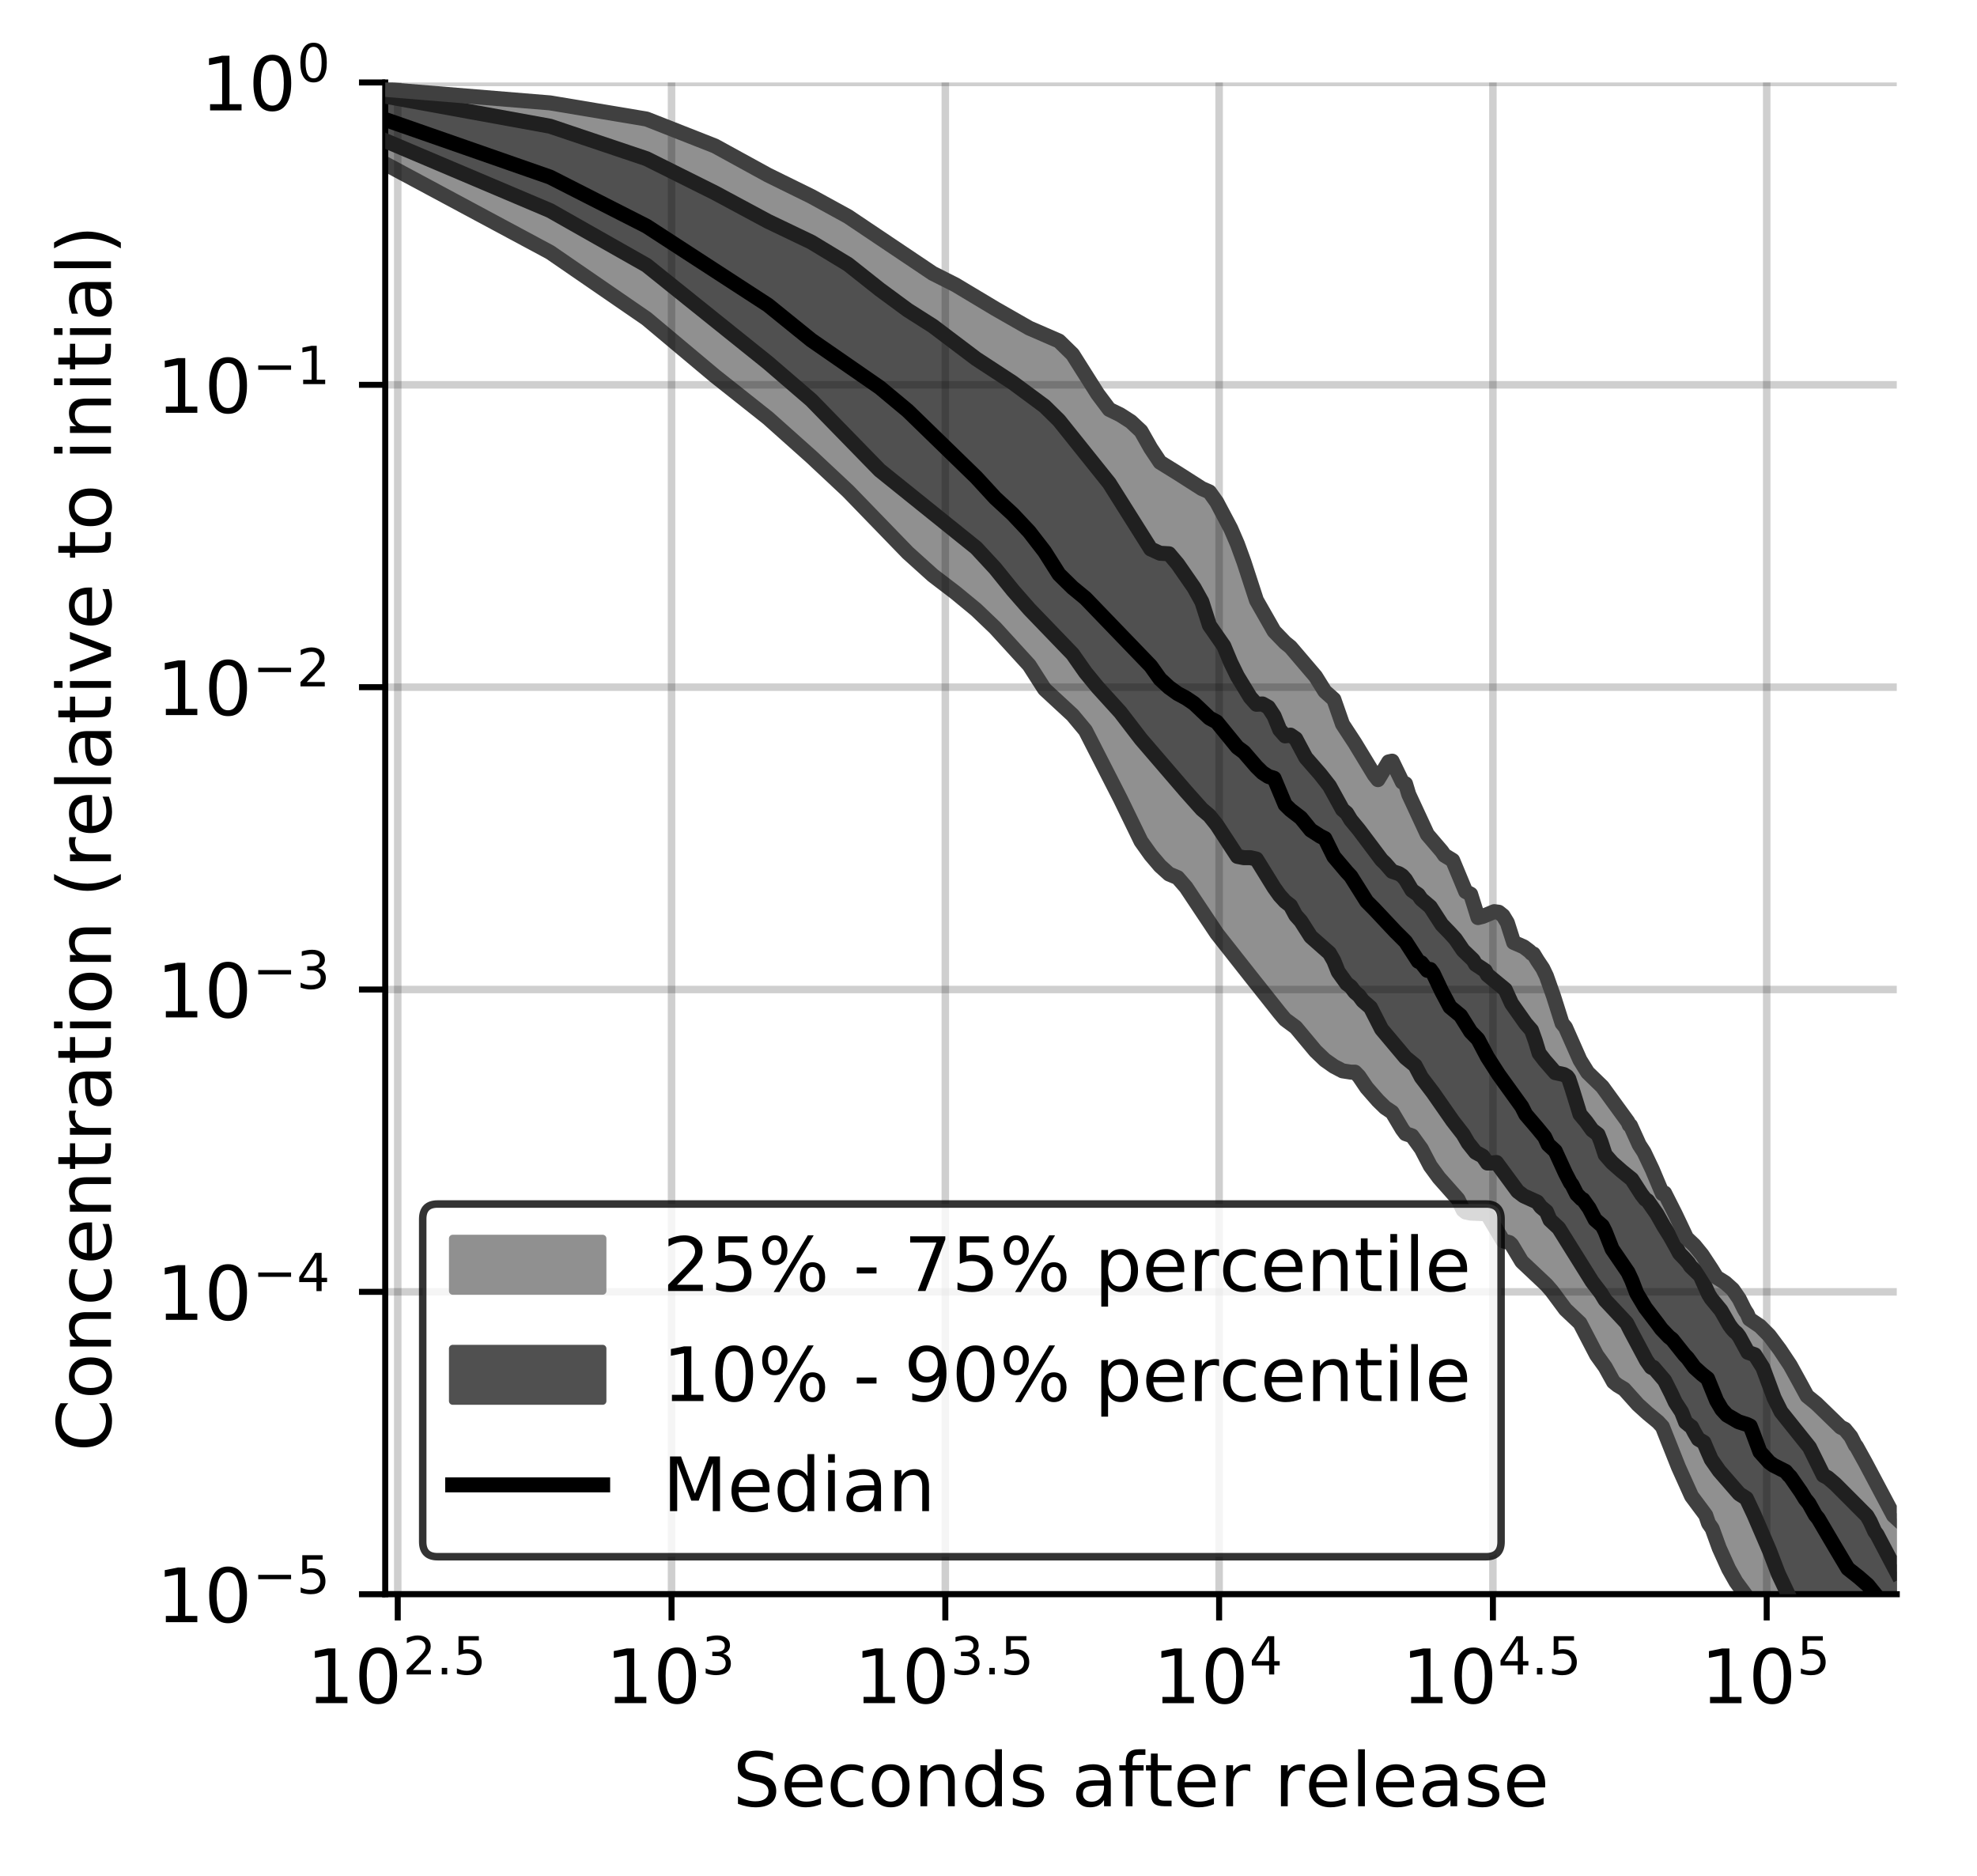 <?xml version="1.0" encoding="utf-8" standalone="no"?>
<!DOCTYPE svg PUBLIC "-//W3C//DTD SVG 1.1//EN"
  "http://www.w3.org/Graphics/SVG/1.1/DTD/svg11.dtd">
<!-- Created with matplotlib (https://matplotlib.org/) -->
<svg height="250.155pt" version="1.1" viewBox="0 0 263.678 250.155" width="263.678pt" xmlns="http://www.w3.org/2000/svg" xmlns:xlink="http://www.w3.org/1999/xlink">
 <defs>
  <style type="text/css">
*{stroke-linecap:butt;stroke-linejoin:round;}
  </style>
 </defs>
 <g id="figure_1">
  <g id="patch_1">
   <path d="M 0 250.155 
L 263.678 250.155 
L 263.678 0 
L 0 0 
z
" style="fill:#ffffff;"/>
  </g>
  <g id="axes_1">
   <g id="patch_2">
    <path d="M 51.378 212.599 
L 252.978 212.599 
L 252.978 10.999 
L 51.378 10.999 
z
" style="fill:#ffffff;"/>
   </g>
   <g id="PolyCollection_1">
    <defs>
     <path d="M 51.378 -238.236 
L 51.378 -228.307 
L 73.363 -216.511 
L 86.223 -207.664 
L 95.348 -200.016 
L 102.426 -194.403 
L 108.208 -189.246 
L 113.098 -184.669 
L 117.333 -180.343 
L 121.069 -176.44 
L 124.41 -173.429 
L 127.433 -171.118 
L 130.193 -168.843 
L 132.732 -166.416 
L 135.082 -163.757 
L 137.271 -161.443 
L 139.318 -158.249 
L 141.241 -156.427 
L 143.054 -154.797 
L 144.768 -152.738 
L 146.395 -149.6 
L 147.943 -146.488 
L 149.418 -143.644 
L 150.828 -140.773 
L 152.178 -137.965 
L 153.473 -136.148 
L 154.717 -134.684 
L 155.914 -133.602 
L 157.067 -133.12 
L 158.18 -131.837 
L 159.256 -130.196 
L 160.296 -128.513 
L 161.303 -126.897 
L 162.279 -125.685 
L 163.226 -124.514 
L 164.145 -123.358 
L 165.038 -122.219 
L 165.908 -121.094 
L 166.753 -120.003 
L 167.577 -118.935 
L 168.38 -117.884 
L 169.163 -116.902 
L 169.928 -115.97 
L 170.674 -115.065 
L 171.403 -114.198 
L 172.116 -113.644 
L 172.813 -113.159 
L 173.495 -112.325 
L 174.163 -111.485 
L 174.817 -110.699 
L 175.458 -109.989 
L 176.086 -109.348 
L 176.702 -108.797 
L 177.306 -108.346 
L 177.899 -107.956 
L 178.481 -107.626 
L 179.052 -107.35 
L 179.614 -107.227 
L 180.165 -107.178 
L 180.708 -107.179 
L 181.241 -106.635 
L 181.765 -105.821 
L 182.281 -105.1 
L 182.788 -104.477 
L 183.288 -103.912 
L 183.779 -103.39 
L 184.264 -102.896 
L 184.741 -102.45 
L 185.21 -102.152 
L 185.674 -101.822 
L 186.13 -100.998 
L 186.58 -100.21 
L 187.023 -99.558 
L 187.461 -98.974 
L 187.892 -98.836 
L 188.318 -98.679 
L 188.738 -98.116 
L 189.153 -97.593 
L 189.562 -96.962 
L 189.966 -96.155 
L 190.365 -95.393 
L 190.759 -94.674 
L 191.148 -94.095 
L 191.533 -93.573 
L 191.913 -93.1 
L 192.288 -92.668 
L 192.659 -92.247 
L 193.026 -91.826 
L 193.388 -91.405 
L 193.747 -90.988 
L 194.101 -90.594 
L 194.451 -90.236 
L 194.798 -89.538 
L 195.141 -88.795 
L 195.48 -88.521 
L 195.816 -88.394 
L 196.148 -88.378 
L 196.477 -88.373 
L 196.802 -88.348 
L 197.124 -88.326 
L 197.443 -88.312 
L 197.758 -88.3 
L 198.071 -88.299 
L 198.38 -88.185 
L 198.687 -87.682 
L 198.99 -87.164 
L 199.291 -86.65 
L 199.589 -86.135 
L 199.884 -85.617 
L 200.176 -85.099 
L 200.466 -84.685 
L 200.753 -84.597 
L 201.037 -84.517 
L 201.319 -84.442 
L 201.599 -84.184 
L 201.876 -83.694 
L 202.15 -83.216 
L 202.422 -82.751 
L 202.692 -82.304 
L 202.96 -81.916 
L 203.226 -81.676 
L 203.489 -81.425 
L 203.75 -81.175 
L 204.009 -80.929 
L 204.266 -80.687 
L 204.52 -80.449 
L 204.773 -80.214 
L 205.024 -79.978 
L 205.273 -79.745 
L 205.519 -79.515 
L 205.764 -79.283 
L 206.007 -79.052 
L 206.249 -78.817 
L 206.488 -78.578 
L 206.725 -78.339 
L 206.961 -77.998 
L 207.195 -77.661 
L 207.428 -77.326 
L 207.658 -76.993 
L 207.887 -76.662 
L 208.115 -76.334 
L 208.341 -76.009 
L 208.565 -75.75 
L 208.787 -75.54 
L 209.008 -75.329 
L 209.228 -75.118 
L 209.446 -74.911 
L 209.662 -74.706 
L 209.877 -74.504 
L 210.091 -74.305 
L 210.303 -74.107 
L 210.514 -73.912 
L 210.723 -73.711 
L 210.931 -73.293 
L 211.138 -72.862 
L 211.343 -72.423 
L 211.547 -71.986 
L 211.75 -71.564 
L 211.951 -71.177 
L 212.151 -70.808 
L 212.35 -70.457 
L 212.548 -70.113 
L 212.744 -69.771 
L 212.939 -69.457 
L 213.133 -69.201 
L 213.326 -68.949 
L 213.518 -68.7 
L 213.708 -68.454 
L 213.898 -68.214 
L 214.086 -67.864 
L 214.273 -67.508 
L 214.459 -67.162 
L 214.644 -66.824 
L 214.828 -66.496 
L 215.011 -66.178 
L 215.192 -65.872 
L 215.373 -65.684 
L 215.553 -65.55 
L 215.731 -65.433 
L 215.909 -65.341 
L 216.086 -65.283 
L 216.262 -65.256 
L 216.436 -65.118 
L 216.61 -64.905 
L 216.783 -64.696 
L 216.955 -64.491 
L 217.126 -64.289 
L 217.296 -64.093 
L 217.465 -63.901 
L 217.633 -63.714 
L 217.801 -63.533 
L 217.967 -63.356 
L 218.133 -63.182 
L 218.298 -63.01 
L 218.462 -62.839 
L 218.625 -62.672 
L 218.787 -62.509 
L 218.948 -62.353 
L 219.109 -62.204 
L 219.269 -62.063 
L 219.428 -61.928 
L 219.586 -61.8 
L 219.743 -61.678 
L 219.9 -61.56 
L 220.056 -61.444 
L 220.211 -61.331 
L 220.365 -61.219 
L 220.519 -61.108 
L 220.672 -60.998 
L 220.824 -60.888 
L 220.975 -60.718 
L 221.126 -60.535 
L 221.276 -60.361 
L 221.425 -60.211 
L 221.574 -60.065 
L 221.721 -59.893 
L 221.869 -59.502 
L 222.015 -59.115 
L 222.161 -58.735 
L 222.306 -58.36 
L 222.451 -57.991 
L 222.594 -57.627 
L 222.738 -57.267 
L 222.88 -56.909 
L 223.022 -56.555 
L 223.163 -56.204 
L 223.304 -55.856 
L 223.444 -55.513 
L 223.584 -55.173 
L 223.722 -54.837 
L 223.861 -54.507 
L 223.998 -54.181 
L 224.135 -53.859 
L 224.272 -53.541 
L 224.407 -53.226 
L 224.543 -52.912 
L 224.677 -52.599 
L 224.811 -52.287 
L 224.945 -51.976 
L 225.078 -51.675 
L 225.21 -51.386 
L 225.342 -51.101 
L 225.474 -50.827 
L 225.604 -50.636 
L 225.735 -50.447 
L 225.864 -50.261 
L 225.994 -50.077 
L 226.122 -49.895 
L 226.25 -49.714 
L 226.378 -49.534 
L 226.505 -49.355 
L 226.632 -49.192 
L 226.758 -49.031 
L 226.884 -48.874 
L 227.009 -48.719 
L 227.133 -48.568 
L 227.257 -48.421 
L 227.381 -48.276 
L 227.504 -48.079 
L 227.627 -47.623 
L 227.749 -47.175 
L 227.871 -47.005 
L 227.992 -46.834 
L 228.113 -46.663 
L 228.233 -46.491 
L 228.353 -46.314 
L 228.473 -45.948 
L 228.592 -45.594 
L 228.71 -45.26 
L 228.829 -44.933 
L 228.946 -44.614 
L 229.063 -44.304 
L 229.18 -44.004 
L 229.297 -43.715 
L 229.413 -43.436 
L 229.528 -43.165 
L 229.643 -42.9 
L 229.758 -42.641 
L 229.872 -42.385 
L 229.986 -42.133 
L 230.1 -41.883 
L 230.213 -41.639 
L 230.325 -41.4 
L 230.438 -41.167 
L 230.55 -40.941 
L 230.661 -40.721 
L 230.772 -40.509 
L 230.883 -40.304 
L 230.993 -40.106 
L 231.103 -39.916 
L 231.213 -39.73 
L 231.322 -39.547 
L 231.431 -39.367 
L 231.539 -39.197 
L 231.647 -39.056 
L 231.755 -38.916 
L 231.862 -38.776 
L 231.969 -38.637 
L 232.076 -38.499 
L 232.182 -38.362 
L 232.288 -38.228 
L 232.394 -38.096 
L 232.499 -37.968 
L 232.604 -37.843 
L 232.708 -37.719 
L 232.812 -37.595 
L 232.916 -37.472 
L 233.02 -37.349 
L 233.123 -37.224 
L 233.226 -37.098 
L 233.328 -36.971 
L 233.43 -36.843 
L 233.532 -36.585 
L 233.633 -36.457 
L 233.735 -36.331 
L 233.835 -36.207 
L 233.936 -36.086 
L 234.036 -35.966 
L 234.136 -35.816 
L 234.236 -35.662 
L 234.335 -35.506 
L 234.434 -35.346 
L 234.533 -35.183 
L 234.631 -35.018 
L 234.729 -34.851 
L 234.827 -34.682 
L 234.924 -34.515 
L 235.021 -34.349 
L 235.118 -34.183 
L 235.215 -34.017 
L 235.311 -33.849 
L 235.407 -33.681 
L 235.503 -33.511 
L 235.598 -33.341 
L 235.693 -33.171 
L 235.788 -33 
L 235.882 -32.828 
L 235.977 -32.655 
L 236.071 -32.485 
L 236.164 -32.317 
L 236.258 -32.15 
L 236.351 -31.985 
L 236.444 -31.822 
L 236.536 -31.686 
L 236.629 -31.553 
L 236.721 -31.411 
L 236.813 -31.222 
L 236.904 -31.031 
L 236.995 -30.837 
L 237.087 -30.64 
L 237.177 -30.448 
L 237.268 -30.258 
L 237.358 -30.071 
L 237.448 -29.887 
L 237.538 -29.706 
L 237.627 -29.526 
L 237.716 -29.349 
L 237.805 -29.174 
L 237.894 -28.999 
L 237.983 -28.826 
L 238.071 -28.655 
L 238.159 -28.484 
L 238.246 -28.311 
L 238.334 -28.137 
L 238.421 -27.963 
L 238.508 -27.79 
L 238.595 -27.617 
L 238.682 -27.445 
L 238.768 -27.274 
L 238.854 -27.104 
L 238.94 -26.936 
L 239.025 -26.77 
L 239.111 -26.605 
L 239.196 -26.443 
L 239.281 -26.352 
L 239.366 -26.289 
L 239.45 -26.225 
L 239.534 -26.158 
L 239.618 -26.091 
L 239.702 -26.022 
L 239.786 -25.951 
L 239.869 -25.879 
L 239.952 -25.805 
L 240.035 -25.728 
L 240.118 -25.65 
L 240.2 -25.57 
L 240.283 -25.488 
L 240.365 -25.406 
L 240.446 -25.322 
L 240.528 -25.236 
L 240.61 -25.15 
L 240.691 -25.063 
L 240.772 -24.974 
L 240.853 -24.884 
L 240.933 -24.793 
L 241.014 -24.7 
L 241.094 -24.605 
L 241.174 -24.509 
L 241.254 -24.414 
L 241.333 -24.32 
L 241.413 -24.225 
L 241.492 -24.131 
L 241.571 -24.038 
L 241.65 -23.945 
L 241.728 -23.852 
L 241.807 -23.733 
L 241.885 -23.563 
L 241.963 -23.389 
L 242.041 -23.211 
L 242.118 -23.03 
L 242.196 -22.848 
L 242.273 -22.663 
L 242.35 -22.477 
L 242.427 -22.292 
L 242.504 -22.106 
L 242.58 -21.918 
L 242.657 -21.729 
L 242.733 -21.537 
L 242.809 -21.34 
L 242.884 -21.14 
L 242.96 -20.935 
L 243.035 -20.727 
L 243.111 -20.52 
L 243.186 -20.314 
L 243.261 -20.107 
L 243.335 -19.901 
L 243.41 -19.695 
L 243.484 -19.489 
L 243.559 -19.284 
L 243.633 -19.079 
L 243.706 -18.874 
L 243.78 -18.668 
L 243.854 -18.512 
L 243.927 -18.382 
L 244 -18.254 
L 244.073 -18.128 
L 244.146 -18.003 
L 244.219 -17.879 
L 244.291 -17.756 
L 244.363 -17.633 
L 244.436 -17.511 
L 244.508 -17.39 
L 244.579 -17.268 
L 244.651 -17.147 
L 244.723 -17.026 
L 244.794 -16.905 
L 244.865 -16.789 
L 244.936 -16.641 
L 245.007 -16.471 
L 245.078 -16.301 
L 245.148 -16.134 
L 245.219 -15.968 
L 245.289 -15.803 
L 245.359 -15.641 
L 245.429 -15.48 
L 245.499 -15.322 
L 245.568 -15.165 
L 245.638 -15.01 
L 245.707 -14.857 
L 245.776 -14.706 
L 245.845 -14.556 
L 245.914 -14.408 
L 245.983 -14.262 
L 246.052 -14.118 
L 246.12 -13.975 
L 246.188 -13.835 
L 246.256 -13.696 
L 246.324 -13.567 
L 246.392 -13.442 
L 246.46 -13.318 
L 246.528 -13.194 
L 246.595 -13.072 
L 246.662 -12.951 
L 246.729 -12.831 
L 246.796 -12.711 
L 246.863 -12.593 
L 246.93 -12.535 
L 246.996 -12.516 
L 247.063 -12.499 
L 247.129 -12.483 
L 247.195 -12.467 
L 247.261 -12.452 
L 247.327 -12.437 
L 247.393 -12.422 
L 247.459 -12.407 
L 247.524 -12.393 
L 247.589 -12.379 
L 247.655 -12.365 
L 247.72 -12.351 
L 247.785 -12.338 
L 247.849 -12.325 
L 247.914 -12.312 
L 247.979 -12.3 
L 248.043 -12.288 
L 248.107 -12.277 
L 248.171 -12.267 
L 248.235 -12.258 
L 248.299 -12.25 
L 248.363 -12.244 
L 248.427 -12.242 
L 248.49 -12.241 
L 248.553 -12.242 
L 248.617 -12.243 
L 248.68 -12.245 
L 248.743 -12.248 
L 248.806 -12.252 
L 248.868 -12.256 
L 248.931 -12.205 
L 248.994 -12.154 
L 249.056 -12.103 
L 249.118 -12.051 
L 249.18 -11.998 
L 249.242 -11.944 
L 249.304 -11.889 
L 249.366 -11.832 
L 249.428 -11.775 
L 249.489 -11.716 
L 249.551 -11.657 
L 249.612 -11.6 
L 249.673 -11.544 
L 249.734 -11.489 
L 249.795 -11.434 
L 249.856 -11.38 
L 249.917 -11.325 
L 249.977 -11.27 
L 250.038 -11.215 
L 250.098 -11.158 
L 250.158 -11.1 
L 250.218 -11.042 
L 250.278 -10.983 
L 250.338 -10.927 
L 250.398 -10.872 
L 250.458 -10.818 
L 250.517 -10.765 
L 250.577 -10.712 
L 250.636 -10.66 
L 250.695 -10.609 
L 250.754 -10.557 
L 250.813 -10.506 
L 250.872 -10.454 
L 250.931 -10.403 
L 250.99 -10.352 
L 251.048 -10.305 
L 251.107 -10.259 
L 251.165 -10.202 
L 251.223 -10.068 
L 251.282 -9.935 
L 251.34 -9.803 
L 251.398 -9.672 
L 251.455 -9.541 
L 251.513 -9.411 
L 251.571 -9.28 
L 251.628 -9.15 
L 251.686 -9.02 
L 251.743 -8.892 
L 251.8 -8.767 
L 251.857 -8.644 
L 251.914 -8.522 
L 251.971 -8.402 
L 252.028 -8.284 
L 252.085 -8.168 
L 252.141 -8.054 
L 252.198 -7.941 
L 252.254 -7.83 
L 252.31 -7.72 
L 252.367 -7.612 
L 252.423 -7.507 
L 252.479 -7.404 
L 252.535 -7.304 
L 252.59 -7.22 
L 252.646 -7.142 
L 252.702 -7.067 
L 252.757 -6.993 
L 252.812 -6.922 
L 252.868 -6.854 
L 252.923 -6.787 
L 252.978 -6.719 
L 252.978 -47.646 
L 252.978 -47.646 
L 252.923 -47.698 
L 252.868 -47.749 
L 252.812 -47.801 
L 252.757 -47.852 
L 252.702 -47.903 
L 252.646 -47.953 
L 252.59 -48.004 
L 252.535 -48.054 
L 252.479 -48.104 
L 252.423 -48.154 
L 252.367 -48.203 
L 252.31 -48.252 
L 252.254 -48.3 
L 252.198 -48.349 
L 252.141 -48.424 
L 252.085 -48.555 
L 252.028 -48.686 
L 251.971 -48.818 
L 251.914 -48.949 
L 251.857 -49.08 
L 251.8 -49.211 
L 251.743 -49.342 
L 251.686 -49.472 
L 251.628 -49.595 
L 251.571 -49.716 
L 251.513 -49.837 
L 251.455 -49.957 
L 251.398 -50.076 
L 251.34 -50.196 
L 251.282 -50.316 
L 251.223 -50.436 
L 251.165 -50.556 
L 251.107 -50.676 
L 251.048 -50.796 
L 250.99 -50.917 
L 250.931 -51.038 
L 250.872 -51.159 
L 250.813 -51.28 
L 250.754 -51.4 
L 250.695 -51.519 
L 250.636 -51.637 
L 250.577 -51.755 
L 250.517 -51.872 
L 250.458 -51.989 
L 250.398 -52.105 
L 250.338 -52.221 
L 250.278 -52.336 
L 250.218 -52.45 
L 250.158 -52.563 
L 250.098 -52.676 
L 250.038 -52.788 
L 249.977 -52.899 
L 249.917 -53.009 
L 249.856 -53.12 
L 249.795 -53.23 
L 249.734 -53.341 
L 249.673 -53.452 
L 249.612 -53.563 
L 249.551 -53.676 
L 249.489 -53.789 
L 249.428 -53.903 
L 249.366 -54.018 
L 249.304 -54.133 
L 249.242 -54.249 
L 249.18 -54.364 
L 249.118 -54.481 
L 249.056 -54.599 
L 248.994 -54.717 
L 248.931 -54.836 
L 248.868 -54.957 
L 248.806 -55.078 
L 248.743 -55.202 
L 248.68 -55.324 
L 248.617 -55.446 
L 248.553 -55.566 
L 248.49 -55.685 
L 248.427 -55.803 
L 248.363 -55.921 
L 248.299 -56.038 
L 248.235 -56.154 
L 248.171 -56.27 
L 248.107 -56.386 
L 248.043 -56.501 
L 247.979 -56.616 
L 247.914 -56.73 
L 247.849 -56.842 
L 247.785 -56.953 
L 247.72 -57.062 
L 247.655 -57.17 
L 247.589 -57.277 
L 247.524 -57.366 
L 247.459 -57.397 
L 247.393 -57.426 
L 247.327 -57.529 
L 247.261 -57.789 
L 247.195 -57.954 
L 247.129 -58.08 
L 247.063 -58.205 
L 246.996 -58.328 
L 246.93 -58.451 
L 246.863 -58.568 
L 246.796 -58.659 
L 246.729 -58.75 
L 246.662 -58.838 
L 246.595 -58.925 
L 246.528 -59.01 
L 246.46 -59.094 
L 246.392 -59.176 
L 246.324 -59.257 
L 246.256 -59.337 
L 246.188 -59.415 
L 246.12 -59.49 
L 246.052 -59.56 
L 245.983 -59.63 
L 245.914 -59.7 
L 245.845 -59.759 
L 245.776 -59.765 
L 245.707 -59.775 
L 245.638 -59.791 
L 245.568 -59.811 
L 245.499 -59.837 
L 245.429 -59.868 
L 245.359 -59.903 
L 245.289 -59.944 
L 245.219 -59.992 
L 245.148 -60.046 
L 245.078 -60.107 
L 245.007 -60.175 
L 244.936 -60.25 
L 244.865 -60.331 
L 244.794 -60.42 
L 244.723 -60.516 
L 244.651 -60.618 
L 244.579 -60.725 
L 244.508 -60.838 
L 244.436 -60.918 
L 244.363 -60.976 
L 244.291 -61.036 
L 244.219 -61.095 
L 244.146 -61.153 
L 244.073 -61.213 
L 244 -61.274 
L 243.927 -61.337 
L 243.854 -61.403 
L 243.78 -61.467 
L 243.706 -61.53 
L 243.633 -61.592 
L 243.559 -61.654 
L 243.484 -61.717 
L 243.41 -61.781 
L 243.335 -61.845 
L 243.261 -61.909 
L 243.186 -61.975 
L 243.111 -62.041 
L 243.035 -62.118 
L 242.96 -62.214 
L 242.884 -62.306 
L 242.809 -62.395 
L 242.733 -62.481 
L 242.657 -62.565 
L 242.58 -62.648 
L 242.504 -62.729 
L 242.427 -62.81 
L 242.35 -62.889 
L 242.273 -62.966 
L 242.196 -63.043 
L 242.118 -63.119 
L 242.041 -63.194 
L 241.963 -63.267 
L 241.885 -63.336 
L 241.807 -63.402 
L 241.728 -63.466 
L 241.65 -63.528 
L 241.571 -63.588 
L 241.492 -63.648 
L 241.413 -63.706 
L 241.333 -63.763 
L 241.254 -63.819 
L 241.174 -63.874 
L 241.094 -63.933 
L 241.014 -63.989 
L 240.933 -64.044 
L 240.853 -64.097 
L 240.772 -64.243 
L 240.691 -64.411 
L 240.61 -64.578 
L 240.528 -64.746 
L 240.446 -64.915 
L 240.365 -65.085 
L 240.283 -65.256 
L 240.2 -65.427 
L 240.118 -65.598 
L 240.035 -65.769 
L 239.952 -65.938 
L 239.869 -66.106 
L 239.786 -66.271 
L 239.702 -66.433 
L 239.618 -66.593 
L 239.534 -66.751 
L 239.45 -66.907 
L 239.366 -67.06 
L 239.281 -67.212 
L 239.196 -67.362 
L 239.111 -67.51 
L 239.025 -67.658 
L 238.94 -67.803 
L 238.854 -67.946 
L 238.768 -68.087 
L 238.682 -68.226 
L 238.595 -68.363 
L 238.508 -68.499 
L 238.421 -68.635 
L 238.334 -68.77 
L 238.246 -68.906 
L 238.159 -69.041 
L 238.071 -69.178 
L 237.983 -69.313 
L 237.894 -69.446 
L 237.805 -69.576 
L 237.716 -69.705 
L 237.627 -69.831 
L 237.538 -69.956 
L 237.448 -70.08 
L 237.358 -70.204 
L 237.268 -70.328 
L 237.177 -70.454 
L 237.087 -70.582 
L 236.995 -70.716 
L 236.904 -70.847 
L 236.813 -70.977 
L 236.721 -71.105 
L 236.629 -71.23 
L 236.536 -71.353 
L 236.444 -71.473 
L 236.351 -71.591 
L 236.258 -71.707 
L 236.164 -71.823 
L 236.071 -71.939 
L 235.977 -72.053 
L 235.882 -72.166 
L 235.788 -72.27 
L 235.693 -72.373 
L 235.598 -72.472 
L 235.503 -72.571 
L 235.407 -72.667 
L 235.311 -72.762 
L 235.215 -72.855 
L 235.118 -72.948 
L 235.021 -73.039 
L 234.924 -73.129 
L 234.827 -73.218 
L 234.729 -73.307 
L 234.631 -73.391 
L 234.533 -73.466 
L 234.434 -73.539 
L 234.335 -73.612 
L 234.236 -73.684 
L 234.136 -73.754 
L 234.036 -73.822 
L 233.936 -73.89 
L 233.835 -73.956 
L 233.735 -74.02 
L 233.633 -74.082 
L 233.532 -74.139 
L 233.43 -74.197 
L 233.328 -74.257 
L 233.226 -74.395 
L 233.123 -74.688 
L 233.02 -74.983 
L 232.916 -75.199 
L 232.812 -75.285 
L 232.708 -75.394 
L 232.604 -75.649 
L 232.499 -75.898 
L 232.394 -76.133 
L 232.288 -76.346 
L 232.182 -76.549 
L 232.076 -76.745 
L 231.969 -76.933 
L 231.862 -77.112 
L 231.755 -77.284 
L 231.647 -77.447 
L 231.539 -77.602 
L 231.431 -77.783 
L 231.322 -77.909 
L 231.213 -78.057 
L 231.103 -78.197 
L 230.993 -78.314 
L 230.883 -78.424 
L 230.772 -78.53 
L 230.661 -78.632 
L 230.55 -78.73 
L 230.438 -78.826 
L 230.325 -78.918 
L 230.213 -79.008 
L 230.1 -79.095 
L 229.986 -79.178 
L 229.872 -79.259 
L 229.758 -79.339 
L 229.643 -79.417 
L 229.528 -79.491 
L 229.413 -79.562 
L 229.297 -79.63 
L 229.18 -79.696 
L 229.063 -79.76 
L 228.946 -79.822 
L 228.829 -79.948 
L 228.71 -80.142 
L 228.592 -80.34 
L 228.473 -80.543 
L 228.353 -80.749 
L 228.233 -80.961 
L 228.113 -81.169 
L 227.992 -81.371 
L 227.871 -81.567 
L 227.749 -81.758 
L 227.627 -81.944 
L 227.504 -82.125 
L 227.381 -82.303 
L 227.257 -82.477 
L 227.133 -82.65 
L 227.009 -82.82 
L 226.884 -82.988 
L 226.758 -83.157 
L 226.632 -83.322 
L 226.505 -83.482 
L 226.378 -83.637 
L 226.25 -83.786 
L 226.122 -83.929 
L 225.994 -84.069 
L 225.864 -84.205 
L 225.735 -84.338 
L 225.604 -84.466 
L 225.474 -84.591 
L 225.342 -84.713 
L 225.21 -84.836 
L 225.078 -84.952 
L 224.945 -85.062 
L 224.811 -85.214 
L 224.677 -85.424 
L 224.543 -85.633 
L 224.407 -85.951 
L 224.272 -86.292 
L 224.135 -86.627 
L 223.998 -86.956 
L 223.861 -87.28 
L 223.722 -87.6 
L 223.584 -87.917 
L 223.444 -88.227 
L 223.304 -88.527 
L 223.163 -88.818 
L 223.022 -89.105 
L 222.88 -89.391 
L 222.738 -89.676 
L 222.594 -89.957 
L 222.451 -90.237 
L 222.306 -90.514 
L 222.161 -90.788 
L 222.015 -91.055 
L 221.869 -91.05 
L 221.721 -90.981 
L 221.574 -91.131 
L 221.425 -91.518 
L 221.276 -91.902 
L 221.126 -92.282 
L 220.975 -92.66 
L 220.824 -93.077 
L 220.672 -93.465 
L 220.519 -93.837 
L 220.365 -94.201 
L 220.211 -94.557 
L 220.056 -94.909 
L 219.9 -95.247 
L 219.743 -95.575 
L 219.586 -95.895 
L 219.428 -96.204 
L 219.269 -96.505 
L 219.109 -96.792 
L 218.948 -97.042 
L 218.787 -97.278 
L 218.625 -97.499 
L 218.462 -97.711 
L 218.298 -97.956 
L 218.133 -98.437 
L 217.967 -98.872 
L 217.801 -99.169 
L 217.633 -99.646 
L 217.465 -100.057 
L 217.296 -100.128 
L 217.126 -100.534 
L 216.955 -100.889 
L 216.783 -101.108 
L 216.61 -101.333 
L 216.436 -101.556 
L 216.262 -101.781 
L 216.086 -102.014 
L 215.909 -102.248 
L 215.731 -102.482 
L 215.553 -102.719 
L 215.373 -102.959 
L 215.192 -103.2 
L 215.011 -103.444 
L 214.828 -103.693 
L 214.644 -103.946 
L 214.459 -104.2 
L 214.273 -104.455 
L 214.086 -104.711 
L 213.898 -104.975 
L 213.708 -105.233 
L 213.518 -105.479 
L 213.326 -105.711 
L 213.133 -105.928 
L 212.939 -106.129 
L 212.744 -106.318 
L 212.548 -106.495 
L 212.35 -106.661 
L 212.151 -106.813 
L 211.951 -106.952 
L 211.75 -107.132 
L 211.547 -107.423 
L 211.343 -107.732 
L 211.138 -108.063 
L 210.931 -108.415 
L 210.723 -108.788 
L 210.514 -109.183 
L 210.303 -109.598 
L 210.091 -110.035 
L 209.877 -110.497 
L 209.662 -110.985 
L 209.446 -111.5 
L 209.228 -112.044 
L 209.008 -112.633 
L 208.787 -113.16 
L 208.565 -113.43 
L 208.341 -113.695 
L 208.115 -114.265 
L 207.887 -115.048 
L 207.658 -115.82 
L 207.428 -116.577 
L 207.195 -117.316 
L 206.961 -118.035 
L 206.725 -118.727 
L 206.488 -119.385 
L 206.249 -119.996 
L 206.007 -120.552 
L 205.764 -121.002 
L 205.519 -121.411 
L 205.273 -121.779 
L 205.024 -122.11 
L 204.773 -122.612 
L 204.52 -122.938 
L 204.266 -123.023 
L 204.009 -123.297 
L 203.75 -123.533 
L 203.489 -123.73 
L 203.226 -123.888 
L 202.96 -124.031 
L 202.692 -124.158 
L 202.422 -124.27 
L 202.15 -124.374 
L 201.876 -124.478 
L 201.599 -125.381 
L 201.319 -126.324 
L 201.037 -127.105 
L 200.753 -127.654 
L 200.466 -128.044 
L 200.176 -128.313 
L 199.884 -128.504 
L 199.589 -128.581 
L 199.291 -128.582 
L 198.99 -128.518 
L 198.687 -128.401 
L 198.38 -128.249 
L 198.071 -128.087 
L 197.758 -127.946 
L 197.443 -127.84 
L 197.124 -127.788 
L 196.802 -128.744 
L 196.477 -129.828 
L 196.148 -130.907 
L 195.816 -131.096 
L 195.48 -131.263 
L 195.141 -131.808 
L 194.798 -132.733 
L 194.451 -133.659 
L 194.101 -134.559 
L 193.747 -135.428 
L 193.388 -135.663 
L 193.026 -135.836 
L 192.659 -136.093 
L 192.288 -136.627 
L 191.913 -137.103 
L 191.533 -137.56 
L 191.148 -138.007 
L 190.759 -138.445 
L 190.365 -138.878 
L 189.966 -139.748 
L 189.562 -140.659 
L 189.153 -141.547 
L 188.738 -142.419 
L 188.318 -143.285 
L 187.892 -144.205 
L 187.461 -145.633 
L 187.023 -145.862 
L 186.58 -146.815 
L 186.13 -147.73 
L 185.674 -148.653 
L 185.21 -148.552 
L 184.741 -147.902 
L 184.264 -147.044 
L 183.779 -146.184 
L 183.288 -146.812 
L 182.788 -147.54 
L 182.281 -148.328 
L 181.765 -149.183 
L 181.241 -150.14 
L 180.708 -151.059 
L 180.165 -151.942 
L 179.614 -152.788 
L 179.052 -153.586 
L 178.481 -155.376 
L 177.899 -156.888 
L 177.306 -157.437 
L 176.702 -157.955 
L 176.086 -158.991 
L 175.458 -159.953 
L 174.817 -160.834 
L 174.163 -161.555 
L 173.495 -162.306 
L 172.813 -163.073 
L 172.116 -163.87 
L 171.403 -164.447 
L 170.674 -165.125 
L 169.928 -165.976 
L 169.163 -167.014 
L 168.38 -168.637 
L 167.577 -170.099 
L 166.753 -172.492 
L 165.908 -175.217 
L 165.038 -177.603 
L 164.145 -179.67 
L 163.226 -181.493 
L 162.279 -183.192 
L 161.303 -184.559 
L 160.296 -184.999 
L 159.256 -185.604 
L 158.18 -186.305 
L 157.067 -187.059 
L 155.914 -187.809 
L 154.717 -188.513 
L 153.473 -190.384 
L 152.178 -192.667 
L 150.828 -193.931 
L 149.418 -194.835 
L 147.943 -195.558 
L 146.395 -197.621 
L 144.768 -200.204 
L 143.054 -202.906 
L 141.241 -204.679 
L 139.318 -205.556 
L 137.271 -206.403 
L 135.082 -207.61 
L 132.732 -208.994 
L 130.193 -210.449 
L 127.433 -212.172 
L 124.41 -213.695 
L 121.069 -215.997 
L 117.333 -218.433 
L 113.098 -221.285 
L 108.208 -223.967 
L 102.426 -226.812 
L 95.348 -230.693 
L 86.223 -234.282 
L 73.363 -236.434 
L 51.378 -238.236 
z
" id="me71a3f5774" style="stroke:#909090;"/>
    </defs>
    <g clip-path="url(#p2857661c73)">
     <use style="fill:#909090;stroke:#909090;" x="0" xlink:href="#me71a3f5774" y="250.155"/>
    </g>
   </g>
   <g id="PolyCollection_2">
    <defs>
     <path d="M 51.378 -237.326 
L 51.378 -231.392 
L 73.363 -222.076 
L 86.223 -214.789 
L 95.348 -207.508 
L 102.426 -201.781 
L 108.208 -196.804 
L 113.098 -191.844 
L 117.333 -187.443 
L 121.069 -184.467 
L 124.41 -181.872 
L 127.433 -179.483 
L 130.193 -177.095 
L 132.732 -174.353 
L 135.082 -171.441 
L 137.271 -168.94 
L 139.318 -166.86 
L 141.241 -164.754 
L 143.054 -162.937 
L 144.768 -160.489 
L 146.395 -158.504 
L 147.943 -156.876 
L 149.418 -155.178 
L 150.828 -153.331 
L 152.178 -151.585 
L 153.473 -150.107 
L 154.717 -148.678 
L 155.914 -147.281 
L 157.067 -145.923 
L 158.18 -144.608 
L 159.256 -143.332 
L 160.296 -142.236 
L 161.303 -141.38 
L 162.279 -140.16 
L 163.226 -138.749 
L 164.145 -137.285 
L 165.038 -135.945 
L 165.908 -135.773 
L 166.753 -135.782 
L 167.577 -135.59 
L 168.38 -134.228 
L 169.163 -132.956 
L 169.928 -131.782 
L 170.674 -130.74 
L 171.403 -129.941 
L 172.116 -129.385 
L 172.813 -128.086 
L 173.495 -127.325 
L 174.163 -126.214 
L 174.817 -125.252 
L 175.458 -124.697 
L 176.086 -124.2 
L 176.702 -123.759 
L 177.306 -123.055 
L 177.899 -122.023 
L 178.481 -120.56 
L 179.052 -119.77 
L 179.614 -118.984 
L 180.165 -118.566 
L 180.708 -117.845 
L 181.241 -117.394 
L 181.765 -116.689 
L 182.281 -116.248 
L 182.788 -115.797 
L 183.288 -114.773 
L 183.779 -113.62 
L 184.264 -112.911 
L 184.741 -112.319 
L 185.21 -111.752 
L 185.674 -111.209 
L 186.13 -110.676 
L 186.58 -110.185 
L 187.023 -109.593 
L 187.461 -109.11 
L 187.892 -108.734 
L 188.318 -108.389 
L 188.738 -108.064 
L 189.153 -107.211 
L 189.562 -106.503 
L 189.966 -106.012 
L 190.365 -105.502 
L 190.759 -104.968 
L 191.148 -104.413 
L 191.533 -103.844 
L 191.913 -103.266 
L 192.288 -102.688 
L 192.659 -102.146 
L 193.026 -101.631 
L 193.388 -101.142 
L 193.747 -100.682 
L 194.101 -100.251 
L 194.451 -99.846 
L 194.798 -99.468 
L 195.141 -98.884 
L 195.48 -98.238 
L 195.816 -97.727 
L 196.148 -97.247 
L 196.477 -96.79 
L 196.802 -96.494 
L 197.124 -96.297 
L 197.443 -96.123 
L 197.758 -95.969 
L 198.071 -95.497 
L 198.38 -95.055 
L 198.687 -95.008 
L 198.99 -95.061 
L 199.291 -95.103 
L 199.589 -95.129 
L 199.884 -94.722 
L 200.176 -94.29 
L 200.466 -93.876 
L 200.753 -93.466 
L 201.037 -93.099 
L 201.319 -92.736 
L 201.599 -92.368 
L 201.876 -91.996 
L 202.15 -91.62 
L 202.422 -91.279 
L 202.692 -91.054 
L 202.96 -90.829 
L 203.226 -90.671 
L 203.489 -90.545 
L 203.75 -90.428 
L 204.009 -90.314 
L 204.266 -90.201 
L 204.52 -90.087 
L 204.773 -89.974 
L 205.024 -89.856 
L 205.273 -89.448 
L 205.519 -89.194 
L 205.764 -88.981 
L 206.007 -88.764 
L 206.249 -88.59 
L 206.488 -87.995 
L 206.725 -87.468 
L 206.961 -87.206 
L 207.195 -87.034 
L 207.428 -86.83 
L 207.658 -86.595 
L 207.887 -86.388 
L 208.115 -86.014 
L 208.341 -85.584 
L 208.565 -85.175 
L 208.787 -84.829 
L 209.008 -84.462 
L 209.228 -84.067 
L 209.446 -83.709 
L 209.662 -83.372 
L 209.877 -83.002 
L 210.091 -82.656 
L 210.303 -82.319 
L 210.514 -81.984 
L 210.723 -81.645 
L 210.931 -81.3 
L 211.138 -80.945 
L 211.343 -80.615 
L 211.547 -80.317 
L 211.75 -80.026 
L 211.951 -79.75 
L 212.151 -79.489 
L 212.35 -79.242 
L 212.548 -79.002 
L 212.744 -78.769 
L 212.939 -78.544 
L 213.133 -78.32 
L 213.326 -78.093 
L 213.518 -77.71 
L 213.708 -77.356 
L 213.898 -77.038 
L 214.086 -76.775 
L 214.273 -76.554 
L 214.459 -76.345 
L 214.644 -76.146 
L 214.828 -75.954 
L 215.011 -75.768 
L 215.192 -75.586 
L 215.373 -75.406 
L 215.553 -75.223 
L 215.731 -75.036 
L 215.909 -74.843 
L 216.086 -74.644 
L 216.262 -74.437 
L 216.436 -74.248 
L 216.61 -74.07 
L 216.783 -73.901 
L 216.955 -73.712 
L 217.126 -73.436 
L 217.296 -73.141 
L 217.465 -72.706 
L 217.633 -72.375 
L 217.801 -72.071 
L 217.967 -71.762 
L 218.133 -71.45 
L 218.298 -71.158 
L 218.462 -70.896 
L 218.625 -70.636 
L 218.787 -70.314 
L 218.948 -69.962 
L 219.109 -69.618 
L 219.269 -69.284 
L 219.428 -68.994 
L 219.586 -68.734 
L 219.743 -68.484 
L 219.9 -68.239 
L 220.056 -67.998 
L 220.211 -67.84 
L 220.365 -67.753 
L 220.519 -67.804 
L 220.672 -67.639 
L 220.824 -67.415 
L 220.975 -67.257 
L 221.126 -67.097 
L 221.276 -66.934 
L 221.425 -66.769 
L 221.574 -66.6 
L 221.721 -66.429 
L 221.869 -66.254 
L 222.015 -66.056 
L 222.161 -65.793 
L 222.306 -65.535 
L 222.451 -65.28 
L 222.594 -65.1 
L 222.738 -64.759 
L 222.88 -64.346 
L 223.022 -63.984 
L 223.163 -63.672 
L 223.304 -63.39 
L 223.444 -63.139 
L 223.584 -62.932 
L 223.722 -62.721 
L 223.861 -62.509 
L 223.998 -62.296 
L 224.135 -62.085 
L 224.272 -61.875 
L 224.407 -61.433 
L 224.543 -60.98 
L 224.677 -60.694 
L 224.811 -60.494 
L 224.945 -60.357 
L 225.078 -60.258 
L 225.21 -60.158 
L 225.342 -60.056 
L 225.474 -59.976 
L 225.604 -59.873 
L 225.735 -59.672 
L 225.864 -59.504 
L 225.994 -59.124 
L 226.122 -58.865 
L 226.25 -58.624 
L 226.378 -58.415 
L 226.505 -58.243 
L 226.632 -58.17 
L 226.758 -58.097 
L 226.884 -58.022 
L 227.009 -57.948 
L 227.133 -57.873 
L 227.257 -57.798 
L 227.381 -57.562 
L 227.504 -57.239 
L 227.627 -56.914 
L 227.749 -56.589 
L 227.871 -56.261 
L 227.992 -55.961 
L 228.113 -55.72 
L 228.233 -55.531 
L 228.353 -55.341 
L 228.473 -55.151 
L 228.592 -54.96 
L 228.71 -54.776 
L 228.829 -54.615 
L 228.946 -54.457 
L 229.063 -54.304 
L 229.18 -54.153 
L 229.297 -54.007 
L 229.413 -53.867 
L 229.528 -53.73 
L 229.643 -53.593 
L 229.758 -53.454 
L 229.872 -53.317 
L 229.986 -53.18 
L 230.1 -53.044 
L 230.213 -52.91 
L 230.325 -52.778 
L 230.438 -52.646 
L 230.55 -52.516 
L 230.661 -52.385 
L 230.772 -52.255 
L 230.883 -52.126 
L 230.993 -51.998 
L 231.103 -51.871 
L 231.213 -51.748 
L 231.322 -51.627 
L 231.431 -51.508 
L 231.539 -51.391 
L 231.647 -51.275 
L 231.755 -51.16 
L 231.862 -51.047 
L 231.969 -50.94 
L 232.076 -50.875 
L 232.182 -50.811 
L 232.288 -50.747 
L 232.394 -50.685 
L 232.499 -50.625 
L 232.604 -50.564 
L 232.708 -50.503 
L 232.812 -50.441 
L 232.916 -50.337 
L 233.02 -50.138 
L 233.123 -49.937 
L 233.226 -49.732 
L 233.328 -49.521 
L 233.43 -49.303 
L 233.532 -49.079 
L 233.633 -48.848 
L 233.735 -48.618 
L 233.835 -48.389 
L 233.936 -48.164 
L 234.036 -47.943 
L 234.136 -47.724 
L 234.236 -47.534 
L 234.335 -47.348 
L 234.434 -47.156 
L 234.533 -46.959 
L 234.631 -46.757 
L 234.729 -46.551 
L 234.827 -46.339 
L 234.924 -46.122 
L 235.021 -45.9 
L 235.118 -45.673 
L 235.215 -45.441 
L 235.311 -45.206 
L 235.407 -44.966 
L 235.503 -44.722 
L 235.598 -44.474 
L 235.693 -44.22 
L 235.788 -43.961 
L 235.882 -43.696 
L 235.977 -43.425 
L 236.071 -43.154 
L 236.164 -42.883 
L 236.258 -42.619 
L 236.351 -42.38 
L 236.444 -42.144 
L 236.536 -41.911 
L 236.629 -41.679 
L 236.721 -41.444 
L 236.813 -41.204 
L 236.904 -40.957 
L 236.995 -40.729 
L 237.087 -40.506 
L 237.177 -40.293 
L 237.268 -40.085 
L 237.358 -39.885 
L 237.448 -39.691 
L 237.538 -39.519 
L 237.627 -39.357 
L 237.716 -39.191 
L 237.805 -39.017 
L 237.894 -38.834 
L 237.983 -38.641 
L 238.071 -38.439 
L 238.159 -38.227 
L 238.246 -38.027 
L 238.334 -37.833 
L 238.421 -37.647 
L 238.508 -37.466 
L 238.595 -37.289 
L 238.682 -37.114 
L 238.768 -36.938 
L 238.854 -36.703 
L 238.94 -36.436 
L 239.025 -36.17 
L 239.111 -35.906 
L 239.196 -35.685 
L 239.281 -35.475 
L 239.366 -35.273 
L 239.45 -35.078 
L 239.534 -34.888 
L 239.618 -34.702 
L 239.702 -34.518 
L 239.786 -34.336 
L 239.869 -34.191 
L 239.952 -34.068 
L 240.035 -33.946 
L 240.118 -33.846 
L 240.2 -33.81 
L 240.283 -33.66 
L 240.365 -33.479 
L 240.446 -33.299 
L 240.528 -33.12 
L 240.61 -32.942 
L 240.691 -32.763 
L 240.772 -32.583 
L 240.853 -32.402 
L 240.933 -32.221 
L 241.014 -32.041 
L 241.094 -31.861 
L 241.174 -31.683 
L 241.254 -31.512 
L 241.333 -31.346 
L 241.413 -31.185 
L 241.492 -31.027 
L 241.571 -30.875 
L 241.65 -30.74 
L 241.728 -30.62 
L 241.807 -30.516 
L 241.885 -30.413 
L 241.963 -30.312 
L 242.041 -30.212 
L 242.118 -30.115 
L 242.196 -30.018 
L 242.273 -29.922 
L 242.35 -29.826 
L 242.427 -29.729 
L 242.504 -29.63 
L 242.58 -29.534 
L 242.657 -29.457 
L 242.733 -29.38 
L 242.809 -29.303 
L 242.884 -29.226 
L 242.96 -29.15 
L 243.035 -29.074 
L 243.111 -29.019 
L 243.186 -28.982 
L 243.261 -28.945 
L 243.335 -28.908 
L 243.41 -28.872 
L 243.484 -28.838 
L 243.559 -28.804 
L 243.633 -28.772 
L 243.706 -28.74 
L 243.78 -28.708 
L 243.854 -28.675 
L 243.927 -28.624 
L 244 -28.481 
L 244.073 -28.339 
L 244.146 -28.198 
L 244.219 -28.058 
L 244.291 -27.919 
L 244.363 -27.781 
L 244.436 -27.645 
L 244.508 -27.511 
L 244.579 -27.377 
L 244.651 -27.245 
L 244.723 -27.114 
L 244.794 -26.983 
L 244.865 -26.886 
L 244.936 -26.794 
L 245.007 -26.702 
L 245.078 -26.61 
L 245.148 -26.519 
L 245.219 -26.427 
L 245.289 -26.336 
L 245.359 -26.245 
L 245.429 -26.155 
L 245.499 -26.064 
L 245.568 -25.974 
L 245.638 -25.884 
L 245.707 -25.793 
L 245.776 -25.711 
L 245.845 -25.645 
L 245.914 -25.579 
L 245.983 -25.512 
L 246.052 -25.447 
L 246.12 -25.382 
L 246.188 -25.317 
L 246.256 -25.253 
L 246.324 -25.189 
L 246.392 -25.127 
L 246.46 -25.066 
L 246.528 -25.005 
L 246.595 -24.943 
L 246.662 -24.88 
L 246.729 -24.817 
L 246.796 -24.754 
L 246.863 -24.69 
L 246.93 -24.626 
L 246.996 -24.561 
L 247.063 -24.497 
L 247.129 -24.432 
L 247.195 -24.366 
L 247.261 -24.314 
L 247.327 -24.266 
L 247.393 -24.216 
L 247.459 -24.166 
L 247.524 -24.113 
L 247.589 -24.06 
L 247.655 -24.004 
L 247.72 -23.946 
L 247.785 -23.887 
L 247.849 -23.827 
L 247.914 -23.767 
L 247.979 -23.704 
L 248.043 -23.64 
L 248.107 -23.575 
L 248.171 -23.509 
L 248.235 -23.396 
L 248.299 -23.221 
L 248.363 -23.11 
L 248.427 -23.011 
L 248.49 -22.912 
L 248.553 -22.814 
L 248.617 -22.717 
L 248.68 -22.62 
L 248.743 -22.523 
L 248.806 -22.427 
L 248.868 -22.333 
L 248.931 -22.241 
L 248.994 -22.15 
L 249.056 -22.038 
L 249.118 -21.917 
L 249.18 -21.795 
L 249.242 -21.671 
L 249.304 -21.545 
L 249.366 -21.418 
L 249.428 -21.29 
L 249.489 -21.161 
L 249.551 -21.032 
L 249.612 -20.903 
L 249.673 -20.772 
L 249.734 -20.64 
L 249.795 -20.508 
L 249.856 -20.375 
L 249.917 -20.251 
L 249.977 -20.148 
L 250.038 -20.044 
L 250.098 -19.94 
L 250.158 -19.836 
L 250.218 -19.734 
L 250.278 -19.632 
L 250.338 -19.529 
L 250.398 -19.425 
L 250.458 -19.319 
L 250.517 -19.21 
L 250.577 -19.1 
L 250.636 -18.987 
L 250.695 -18.872 
L 250.754 -18.755 
L 250.813 -18.637 
L 250.872 -18.518 
L 250.931 -18.397 
L 250.99 -18.276 
L 251.048 -18.155 
L 251.107 -18.035 
L 251.165 -17.915 
L 251.223 -17.795 
L 251.282 -17.675 
L 251.34 -17.555 
L 251.398 -17.434 
L 251.455 -17.312 
L 251.513 -17.19 
L 251.571 -17.066 
L 251.628 -16.943 
L 251.686 -16.82 
L 251.743 -16.701 
L 251.8 -16.584 
L 251.857 -16.468 
L 251.914 -16.396 
L 251.971 -16.332 
L 252.028 -16.269 
L 252.085 -16.205 
L 252.141 -16.19 
L 252.198 -16.197 
L 252.254 -16.241 
L 252.31 -16.346 
L 252.367 -16.454 
L 252.423 -16.566 
L 252.479 -16.682 
L 252.535 -16.801 
L 252.59 -16.923 
L 252.646 -17.047 
L 252.702 -17.175 
L 252.757 -17.305 
L 252.812 -17.438 
L 252.868 -17.451 
L 252.923 -17.369 
L 252.978 -17.284 
L 252.978 -40.501 
L 252.978 -40.501 
L 252.923 -40.592 
L 252.868 -40.685 
L 252.812 -40.778 
L 252.757 -40.871 
L 252.702 -40.965 
L 252.646 -41.059 
L 252.59 -41.154 
L 252.535 -41.249 
L 252.479 -41.345 
L 252.423 -41.441 
L 252.367 -41.538 
L 252.31 -41.636 
L 252.254 -41.734 
L 252.198 -41.834 
L 252.141 -41.934 
L 252.085 -42.036 
L 252.028 -42.138 
L 251.971 -42.242 
L 251.914 -42.346 
L 251.857 -42.451 
L 251.8 -42.557 
L 251.743 -42.664 
L 251.686 -42.773 
L 251.628 -42.882 
L 251.571 -42.993 
L 251.513 -43.106 
L 251.455 -43.219 
L 251.398 -43.334 
L 251.34 -43.45 
L 251.282 -43.568 
L 251.223 -43.687 
L 251.165 -43.807 
L 251.107 -43.928 
L 251.048 -44.05 
L 250.99 -44.174 
L 250.931 -44.301 
L 250.872 -44.428 
L 250.813 -44.556 
L 250.754 -44.684 
L 250.695 -44.813 
L 250.636 -44.939 
L 250.577 -45.055 
L 250.517 -45.171 
L 250.458 -45.286 
L 250.398 -45.402 
L 250.338 -45.517 
L 250.278 -45.619 
L 250.218 -45.709 
L 250.158 -45.799 
L 250.098 -45.864 
L 250.038 -45.922 
L 249.977 -45.98 
L 249.917 -46.038 
L 249.856 -46.096 
L 249.795 -46.155 
L 249.734 -46.212 
L 249.673 -46.455 
L 249.612 -46.74 
L 249.551 -46.925 
L 249.489 -47.093 
L 249.428 -47.259 
L 249.366 -47.392 
L 249.304 -47.51 
L 249.242 -47.628 
L 249.18 -47.744 
L 249.118 -47.835 
L 249.056 -47.925 
L 248.994 -48.014 
L 248.931 -48.102 
L 248.868 -48.19 
L 248.806 -48.276 
L 248.743 -48.362 
L 248.68 -48.446 
L 248.617 -48.529 
L 248.553 -48.61 
L 248.49 -48.689 
L 248.427 -48.767 
L 248.363 -48.843 
L 248.299 -48.916 
L 248.235 -48.988 
L 248.171 -49.058 
L 248.107 -49.126 
L 248.043 -49.192 
L 247.979 -49.257 
L 247.914 -49.321 
L 247.849 -49.384 
L 247.785 -49.447 
L 247.72 -49.509 
L 247.655 -49.571 
L 247.589 -49.631 
L 247.524 -49.691 
L 247.459 -49.75 
L 247.393 -49.807 
L 247.327 -49.865 
L 247.261 -49.921 
L 247.195 -49.975 
L 247.129 -50.031 
L 247.063 -50.088 
L 246.996 -50.145 
L 246.93 -50.202 
L 246.863 -50.261 
L 246.796 -50.319 
L 246.729 -50.379 
L 246.662 -50.438 
L 246.595 -50.498 
L 246.528 -50.558 
L 246.46 -50.618 
L 246.392 -50.678 
L 246.324 -50.74 
L 246.256 -50.803 
L 246.188 -50.87 
L 246.12 -50.938 
L 246.052 -51.008 
L 245.983 -51.08 
L 245.914 -51.154 
L 245.845 -51.229 
L 245.776 -51.307 
L 245.707 -51.375 
L 245.638 -51.435 
L 245.568 -51.497 
L 245.499 -51.56 
L 245.429 -51.624 
L 245.359 -51.689 
L 245.289 -51.754 
L 245.219 -51.82 
L 245.148 -51.886 
L 245.078 -51.953 
L 245.007 -52.021 
L 244.936 -52.089 
L 244.865 -52.157 
L 244.794 -52.226 
L 244.723 -52.297 
L 244.651 -52.366 
L 244.579 -52.433 
L 244.508 -52.499 
L 244.436 -52.564 
L 244.363 -52.627 
L 244.291 -52.69 
L 244.219 -52.75 
L 244.146 -52.81 
L 244.073 -52.868 
L 244 -52.926 
L 243.927 -52.982 
L 243.854 -53.038 
L 243.78 -53.092 
L 243.706 -53.142 
L 243.633 -53.19 
L 243.559 -53.234 
L 243.484 -53.275 
L 243.41 -53.313 
L 243.335 -53.347 
L 243.261 -53.379 
L 243.186 -53.407 
L 243.111 -53.431 
L 243.035 -53.486 
L 242.96 -53.649 
L 242.884 -53.811 
L 242.809 -53.974 
L 242.733 -54.137 
L 242.657 -54.301 
L 242.58 -54.465 
L 242.504 -54.629 
L 242.427 -54.794 
L 242.35 -54.96 
L 242.273 -55.126 
L 242.196 -55.294 
L 242.118 -55.461 
L 242.041 -55.63 
L 241.963 -55.798 
L 241.885 -55.966 
L 241.807 -56.135 
L 241.728 -56.303 
L 241.65 -56.471 
L 241.571 -56.64 
L 241.492 -56.809 
L 241.413 -56.979 
L 241.333 -57.149 
L 241.254 -57.319 
L 241.174 -57.49 
L 241.094 -57.608 
L 241.014 -57.712 
L 240.933 -57.815 
L 240.853 -57.919 
L 240.772 -58.022 
L 240.691 -58.125 
L 240.61 -58.228 
L 240.528 -58.332 
L 240.446 -58.436 
L 240.365 -58.54 
L 240.283 -58.646 
L 240.2 -58.752 
L 240.118 -58.86 
L 240.035 -58.968 
L 239.952 -59.076 
L 239.869 -59.183 
L 239.786 -59.291 
L 239.702 -59.398 
L 239.618 -59.505 
L 239.534 -59.599 
L 239.45 -59.661 
L 239.366 -59.724 
L 239.281 -59.786 
L 239.196 -59.864 
L 239.111 -59.96 
L 239.025 -60.056 
L 238.94 -60.152 
L 238.854 -60.251 
L 238.768 -60.351 
L 238.682 -60.452 
L 238.595 -60.555 
L 238.508 -60.661 
L 238.421 -60.769 
L 238.334 -60.881 
L 238.246 -60.994 
L 238.159 -61.108 
L 238.071 -61.224 
L 237.983 -61.337 
L 237.894 -61.45 
L 237.805 -61.561 
L 237.716 -61.672 
L 237.627 -61.783 
L 237.538 -61.892 
L 237.448 -61.998 
L 237.358 -62.101 
L 237.268 -62.202 
L 237.177 -62.415 
L 237.087 -62.63 
L 236.995 -62.849 
L 236.904 -63.067 
L 236.813 -63.286 
L 236.721 -63.506 
L 236.629 -63.712 
L 236.536 -63.853 
L 236.444 -63.996 
L 236.351 -64.141 
L 236.258 -64.288 
L 236.164 -64.449 
L 236.071 -64.746 
L 235.977 -65.045 
L 235.882 -65.348 
L 235.788 -65.651 
L 235.693 -65.955 
L 235.598 -66.26 
L 235.503 -66.566 
L 235.407 -66.875 
L 235.311 -67.184 
L 235.215 -67.496 
L 235.118 -67.775 
L 235.021 -67.998 
L 234.924 -68.184 
L 234.827 -68.347 
L 234.729 -68.492 
L 234.631 -68.635 
L 234.533 -68.778 
L 234.434 -68.92 
L 234.335 -69.063 
L 234.236 -69.203 
L 234.136 -69.343 
L 234.036 -69.487 
L 233.936 -69.583 
L 233.835 -69.608 
L 233.735 -69.634 
L 233.633 -69.659 
L 233.532 -69.684 
L 233.43 -69.711 
L 233.328 -69.741 
L 233.226 -69.774 
L 233.123 -69.809 
L 233.02 -69.846 
L 232.916 -69.997 
L 232.812 -70.217 
L 232.708 -70.436 
L 232.604 -70.652 
L 232.499 -70.866 
L 232.394 -71.08 
L 232.288 -71.293 
L 232.182 -71.503 
L 232.076 -71.711 
L 231.969 -71.918 
L 231.862 -72.122 
L 231.755 -72.237 
L 231.647 -72.351 
L 231.539 -72.465 
L 231.431 -72.558 
L 231.322 -72.621 
L 231.213 -72.683 
L 231.103 -72.82 
L 230.993 -72.991 
L 230.883 -73.158 
L 230.772 -73.326 
L 230.661 -73.438 
L 230.55 -73.535 
L 230.438 -73.634 
L 230.325 -73.768 
L 230.213 -73.995 
L 230.1 -74.227 
L 229.986 -74.463 
L 229.872 -74.703 
L 229.758 -74.949 
L 229.643 -75.183 
L 229.528 -75.408 
L 229.413 -75.605 
L 229.297 -75.755 
L 229.18 -75.901 
L 229.063 -76.043 
L 228.946 -76.182 
L 228.829 -76.318 
L 228.71 -76.453 
L 228.592 -76.587 
L 228.473 -76.72 
L 228.353 -76.852 
L 228.233 -76.984 
L 228.113 -77.115 
L 227.992 -77.287 
L 227.871 -77.567 
L 227.749 -77.848 
L 227.627 -78.129 
L 227.504 -78.41 
L 227.381 -78.691 
L 227.257 -78.973 
L 227.133 -79.255 
L 227.009 -79.542 
L 226.884 -79.797 
L 226.758 -80.051 
L 226.632 -80.297 
L 226.505 -80.444 
L 226.378 -80.56 
L 226.25 -80.648 
L 226.122 -80.74 
L 225.994 -80.837 
L 225.864 -80.94 
L 225.735 -81.048 
L 225.604 -81.163 
L 225.474 -81.284 
L 225.342 -81.412 
L 225.21 -81.702 
L 225.078 -81.932 
L 224.945 -82.069 
L 224.811 -82.189 
L 224.677 -82.313 
L 224.543 -82.44 
L 224.407 -82.57 
L 224.272 -82.703 
L 224.135 -82.84 
L 223.998 -83.011 
L 223.861 -83.215 
L 223.722 -83.438 
L 223.584 -83.792 
L 223.444 -84.099 
L 223.304 -84.351 
L 223.163 -84.601 
L 223.022 -84.852 
L 222.88 -85.068 
L 222.738 -85.295 
L 222.594 -85.564 
L 222.451 -85.844 
L 222.306 -86.13 
L 222.161 -86.301 
L 222.015 -86.477 
L 221.869 -86.683 
L 221.721 -86.997 
L 221.574 -87.23 
L 221.425 -87.455 
L 221.276 -87.695 
L 221.126 -87.966 
L 220.975 -88.27 
L 220.824 -88.548 
L 220.672 -88.83 
L 220.519 -89.043 
L 220.365 -89.224 
L 220.211 -89.414 
L 220.056 -89.62 
L 219.9 -89.827 
L 219.743 -90.032 
L 219.586 -90.17 
L 219.428 -90.235 
L 219.269 -90.338 
L 219.109 -90.597 
L 218.948 -90.855 
L 218.787 -91.111 
L 218.625 -91.369 
L 218.462 -91.626 
L 218.298 -91.88 
L 218.133 -92.133 
L 217.967 -92.391 
L 217.801 -92.656 
L 217.633 -92.895 
L 217.465 -93.085 
L 217.296 -93.217 
L 217.126 -93.351 
L 216.955 -93.484 
L 216.783 -93.609 
L 216.61 -93.737 
L 216.436 -93.87 
L 216.262 -94.007 
L 216.086 -94.147 
L 215.909 -94.288 
L 215.731 -94.434 
L 215.553 -94.59 
L 215.373 -94.754 
L 215.192 -94.929 
L 215.011 -95.11 
L 214.828 -95.297 
L 214.644 -95.49 
L 214.459 -95.7 
L 214.273 -95.926 
L 214.086 -96.167 
L 213.898 -96.594 
L 213.708 -97.263 
L 213.518 -97.897 
L 213.326 -98.497 
L 213.133 -98.865 
L 212.939 -99.023 
L 212.744 -99.176 
L 212.548 -99.323 
L 212.35 -99.464 
L 212.151 -99.72 
L 211.951 -100.004 
L 211.75 -100.283 
L 211.547 -100.579 
L 211.343 -100.88 
L 211.138 -101.139 
L 210.931 -101.347 
L 210.723 -101.562 
L 210.514 -102.207 
L 210.303 -102.874 
L 210.091 -103.558 
L 209.877 -104.264 
L 209.662 -104.99 
L 209.446 -105.731 
L 209.228 -106.301 
L 209.008 -106.598 
L 208.787 -106.784 
L 208.565 -106.863 
L 208.341 -106.943 
L 208.115 -107.026 
L 207.887 -107.058 
L 207.658 -107.082 
L 207.428 -107.11 
L 207.195 -107.41 
L 206.961 -107.723 
L 206.725 -107.949 
L 206.488 -108.184 
L 206.249 -108.457 
L 206.007 -108.746 
L 205.764 -109.037 
L 205.519 -109.324 
L 205.273 -109.699 
L 205.024 -110.529 
L 204.773 -111.335 
L 204.52 -112.135 
L 204.266 -112.759 
L 204.009 -113.149 
L 203.75 -113.381 
L 203.489 -113.654 
L 203.226 -113.953 
L 202.96 -114.284 
L 202.692 -114.65 
L 202.422 -115.057 
L 202.15 -115.487 
L 201.876 -115.918 
L 201.599 -116.335 
L 201.319 -116.873 
L 201.037 -117.5 
L 200.753 -118.196 
L 200.466 -118.517 
L 200.176 -118.727 
L 199.884 -118.815 
L 199.589 -119.096 
L 199.291 -119.369 
L 198.99 -119.634 
L 198.687 -119.895 
L 198.38 -120.153 
L 198.071 -120.719 
L 197.758 -120.977 
L 197.443 -121.1 
L 197.124 -121.333 
L 196.802 -121.562 
L 196.477 -122.128 
L 196.148 -122.535 
L 195.816 -122.812 
L 195.48 -123.106 
L 195.141 -123.415 
L 194.798 -123.744 
L 194.451 -124.368 
L 194.101 -124.939 
L 193.747 -125.389 
L 193.388 -125.719 
L 193.026 -126.067 
L 192.659 -126.441 
L 192.288 -126.862 
L 191.913 -127.392 
L 191.533 -128.131 
L 191.148 -128.601 
L 190.759 -129.224 
L 190.365 -129.592 
L 189.966 -129.908 
L 189.562 -130.242 
L 189.153 -130.833 
L 188.738 -131.186 
L 188.318 -131.425 
L 187.892 -132.147 
L 187.461 -132.856 
L 187.023 -133.358 
L 186.58 -133.646 
L 186.13 -133.794 
L 185.674 -133.953 
L 185.21 -134.392 
L 184.741 -135.024 
L 184.264 -135.478 
L 183.779 -135.92 
L 183.288 -136.531 
L 182.788 -137.469 
L 182.281 -138.106 
L 181.765 -138.779 
L 181.241 -139.501 
L 180.708 -140.223 
L 180.165 -140.804 
L 179.614 -141.712 
L 179.052 -142.193 
L 178.481 -143.179 
L 177.899 -144.316 
L 177.306 -145.354 
L 176.702 -146.155 
L 176.086 -146.911 
L 175.458 -147.66 
L 174.817 -148.405 
L 174.163 -149.113 
L 173.495 -150.349 
L 172.813 -151.642 
L 172.116 -152.123 
L 171.403 -152.016 
L 170.674 -152.845 
L 169.928 -154.674 
L 169.163 -155.842 
L 168.38 -156.278 
L 167.577 -156.236 
L 166.753 -157.163 
L 165.908 -158.52 
L 165.038 -159.978 
L 164.145 -161.801 
L 163.226 -164.006 
L 162.279 -165.44 
L 161.303 -166.77 
L 160.296 -169.907 
L 159.256 -171.778 
L 158.18 -173.38 
L 157.067 -174.938 
L 155.914 -176.307 
L 154.717 -176.375 
L 153.473 -176.942 
L 152.178 -179.151 
L 150.828 -181.249 
L 149.418 -183.362 
L 147.943 -185.723 
L 146.395 -187.863 
L 144.768 -189.915 
L 143.054 -191.858 
L 141.241 -194.09 
L 139.318 -195.983 
L 137.271 -197.566 
L 135.082 -199.117 
L 132.732 -200.705 
L 130.193 -202.311 
L 127.433 -204.333 
L 124.41 -206.681 
L 121.069 -208.805 
L 117.333 -211.555 
L 113.098 -214.91 
L 108.208 -217.869 
L 102.426 -220.637 
L 95.348 -224.442 
L 86.223 -228.993 
L 73.363 -233.323 
L 51.378 -237.326 
z
" id="mcd6b421044" style="stroke:#505050;"/>
    </defs>
    <g clip-path="url(#p2857661c73)">
     <use style="fill:#505050;stroke:#505050;" x="0" xlink:href="#mcd6b421044" y="250.155"/>
    </g>
   </g>
   <g id="matplotlib.axis_1">
    <g id="xtick_1">
     <g id="line2d_1">
      <defs>
       <path d="M 0 0 
L 0 3.5 
" id="m15dd1a6cf2" style="stroke:#000000;stroke-width:0.8;"/>
      </defs>
      <g>
       <use style="stroke:#000000;stroke-width:0.8;" x="53.049" xlink:href="#m15dd1a6cf2" y="212.599"/>
      </g>
     </g>
     <g id="text_1">
      <!-- $10^{2.5}$ -->
      <defs>
       <path d="M 12.406 8.297 
L 28.516 8.297 
L 28.516 63.922 
L 10.984 60.406 
L 10.984 69.391 
L 28.422 72.906 
L 38.281 72.906 
L 38.281 8.297 
L 54.391 8.297 
L 54.391 0 
L 12.406 0 
z
" id="DejaVuSans-49"/>
       <path d="M 31.781 66.406 
Q 24.172 66.406 20.328 58.906 
Q 16.5 51.422 16.5 36.375 
Q 16.5 21.391 20.328 13.891 
Q 24.172 6.391 31.781 6.391 
Q 39.453 6.391 43.281 13.891 
Q 47.125 21.391 47.125 36.375 
Q 47.125 51.422 43.281 58.906 
Q 39.453 66.406 31.781 66.406 
z
M 31.781 74.219 
Q 44.047 74.219 50.516 64.516 
Q 56.984 54.828 56.984 36.375 
Q 56.984 17.969 50.516 8.266 
Q 44.047 -1.422 31.781 -1.422 
Q 19.531 -1.422 13.062 8.266 
Q 6.594 17.969 6.594 36.375 
Q 6.594 54.828 13.062 64.516 
Q 19.531 74.219 31.781 74.219 
z
" id="DejaVuSans-48"/>
       <path d="M 19.188 8.297 
L 53.609 8.297 
L 53.609 0 
L 7.328 0 
L 7.328 8.297 
Q 12.938 14.109 22.625 23.891 
Q 32.328 33.688 34.812 36.531 
Q 39.547 41.844 41.422 45.531 
Q 43.312 49.219 43.312 52.781 
Q 43.312 58.594 39.234 62.25 
Q 35.156 65.922 28.609 65.922 
Q 23.969 65.922 18.812 64.312 
Q 13.672 62.703 7.812 59.422 
L 7.812 69.391 
Q 13.766 71.781 18.938 73 
Q 24.125 74.219 28.422 74.219 
Q 39.75 74.219 46.484 68.547 
Q 53.219 62.891 53.219 53.422 
Q 53.219 48.922 51.531 44.891 
Q 49.859 40.875 45.406 35.406 
Q 44.188 33.984 37.641 27.219 
Q 31.109 20.453 19.188 8.297 
z
" id="DejaVuSans-50"/>
       <path d="M 10.688 12.406 
L 21 12.406 
L 21 0 
L 10.688 0 
z
" id="DejaVuSans-46"/>
       <path d="M 10.797 72.906 
L 49.516 72.906 
L 49.516 64.594 
L 19.828 64.594 
L 19.828 46.734 
Q 21.969 47.469 24.109 47.828 
Q 26.266 48.188 28.422 48.188 
Q 40.625 48.188 47.75 41.5 
Q 54.891 34.812 54.891 23.391 
Q 54.891 11.625 47.562 5.094 
Q 40.234 -1.422 26.906 -1.422 
Q 22.312 -1.422 17.547 -0.641 
Q 12.797 0.141 7.719 1.703 
L 7.719 11.625 
Q 12.109 9.234 16.797 8.062 
Q 21.484 6.891 26.703 6.891 
Q 35.156 6.891 40.078 11.328 
Q 45.016 15.766 45.016 23.391 
Q 45.016 31 40.078 35.438 
Q 35.156 39.891 26.703 39.891 
Q 22.75 39.891 18.812 39.016 
Q 14.891 38.141 10.797 36.281 
z
" id="DejaVuSans-53"/>
      </defs>
      <g transform="translate(40.899 227.198)scale(0.1 -0.1)">
       <use transform="translate(0 0.766)" xlink:href="#DejaVuSans-49"/>
       <use transform="translate(63.623 0.766)" xlink:href="#DejaVuSans-48"/>
       <use transform="translate(128.203 39.047)scale(0.7)" xlink:href="#DejaVuSans-50"/>
       <use transform="translate(172.739 39.047)scale(0.7)" xlink:href="#DejaVuSans-46"/>
       <use transform="translate(194.99 39.047)scale(0.7)" xlink:href="#DejaVuSans-53"/>
      </g>
     </g>
    </g>
    <g id="xtick_2">
     <g id="line2d_2">
      <g>
       <use style="stroke:#000000;stroke-width:0.8;" x="89.565" xlink:href="#m15dd1a6cf2" y="212.599"/>
      </g>
     </g>
     <g id="text_2">
      <!-- $10^{3}$ -->
      <defs>
       <path d="M 40.578 39.312 
Q 47.656 37.797 51.625 33 
Q 55.609 28.219 55.609 21.188 
Q 55.609 10.406 48.188 4.484 
Q 40.766 -1.422 27.094 -1.422 
Q 22.516 -1.422 17.656 -0.516 
Q 12.797 0.391 7.625 2.203 
L 7.625 11.719 
Q 11.719 9.328 16.594 8.109 
Q 21.484 6.891 26.812 6.891 
Q 36.078 6.891 40.938 10.547 
Q 45.797 14.203 45.797 21.188 
Q 45.797 27.641 41.281 31.266 
Q 36.766 34.906 28.719 34.906 
L 20.219 34.906 
L 20.219 43.016 
L 29.109 43.016 
Q 36.375 43.016 40.234 45.922 
Q 44.094 48.828 44.094 54.297 
Q 44.094 59.906 40.109 62.906 
Q 36.141 65.922 28.719 65.922 
Q 24.656 65.922 20.016 65.031 
Q 15.375 64.156 9.812 62.312 
L 9.812 71.094 
Q 15.438 72.656 20.344 73.438 
Q 25.25 74.219 29.594 74.219 
Q 40.828 74.219 47.359 69.109 
Q 53.906 64.016 53.906 55.328 
Q 53.906 49.266 50.438 45.094 
Q 46.969 40.922 40.578 39.312 
z
" id="DejaVuSans-51"/>
      </defs>
      <g transform="translate(80.765 227.198)scale(0.1 -0.1)">
       <use transform="translate(0 0.766)" xlink:href="#DejaVuSans-49"/>
       <use transform="translate(63.623 0.766)" xlink:href="#DejaVuSans-48"/>
       <use transform="translate(128.203 39.047)scale(0.7)" xlink:href="#DejaVuSans-51"/>
      </g>
     </g>
    </g>
    <g id="xtick_3">
     <g id="line2d_3">
      <g>
       <use style="stroke:#000000;stroke-width:0.8;" x="126.081" xlink:href="#m15dd1a6cf2" y="212.599"/>
      </g>
     </g>
     <g id="text_3">
      <!-- $10^{3.5}$ -->
      <g transform="translate(113.931 227.198)scale(0.1 -0.1)">
       <use transform="translate(0 0.766)" xlink:href="#DejaVuSans-49"/>
       <use transform="translate(63.623 0.766)" xlink:href="#DejaVuSans-48"/>
       <use transform="translate(128.203 39.047)scale(0.7)" xlink:href="#DejaVuSans-51"/>
       <use transform="translate(172.739 39.047)scale(0.7)" xlink:href="#DejaVuSans-46"/>
       <use transform="translate(194.99 39.047)scale(0.7)" xlink:href="#DejaVuSans-53"/>
      </g>
     </g>
    </g>
    <g id="xtick_4">
     <g id="line2d_4">
      <g>
       <use style="stroke:#000000;stroke-width:0.8;" x="162.597" xlink:href="#m15dd1a6cf2" y="212.599"/>
      </g>
     </g>
     <g id="text_4">
      <!-- $10^{4}$ -->
      <defs>
       <path d="M 37.797 64.312 
L 12.891 25.391 
L 37.797 25.391 
z
M 35.203 72.906 
L 47.609 72.906 
L 47.609 25.391 
L 58.016 25.391 
L 58.016 17.188 
L 47.609 17.188 
L 47.609 0 
L 37.797 0 
L 37.797 17.188 
L 4.891 17.188 
L 4.891 26.703 
z
" id="DejaVuSans-52"/>
      </defs>
      <g transform="translate(153.797 227.198)scale(0.1 -0.1)">
       <use transform="translate(0 0.684)" xlink:href="#DejaVuSans-49"/>
       <use transform="translate(63.623 0.684)" xlink:href="#DejaVuSans-48"/>
       <use transform="translate(128.203 38.966)scale(0.7)" xlink:href="#DejaVuSans-52"/>
      </g>
     </g>
    </g>
    <g id="xtick_5">
     <g id="line2d_5">
      <g>
       <use style="stroke:#000000;stroke-width:0.8;" x="199.114" xlink:href="#m15dd1a6cf2" y="212.599"/>
      </g>
     </g>
     <g id="text_5">
      <!-- $10^{4.5}$ -->
      <g transform="translate(186.964 227.198)scale(0.1 -0.1)">
       <use transform="translate(0 0.684)" xlink:href="#DejaVuSans-49"/>
       <use transform="translate(63.623 0.684)" xlink:href="#DejaVuSans-48"/>
       <use transform="translate(128.203 38.966)scale(0.7)" xlink:href="#DejaVuSans-52"/>
       <use transform="translate(172.739 38.966)scale(0.7)" xlink:href="#DejaVuSans-46"/>
       <use transform="translate(194.99 38.966)scale(0.7)" xlink:href="#DejaVuSans-53"/>
      </g>
     </g>
    </g>
    <g id="xtick_6">
     <g id="line2d_6">
      <g>
       <use style="stroke:#000000;stroke-width:0.8;" x="235.63" xlink:href="#m15dd1a6cf2" y="212.599"/>
      </g>
     </g>
     <g id="text_6">
      <!-- $10^{5}$ -->
      <g transform="translate(226.83 227.198)scale(0.1 -0.1)">
       <use transform="translate(0 0.684)" xlink:href="#DejaVuSans-49"/>
       <use transform="translate(63.623 0.684)" xlink:href="#DejaVuSans-48"/>
       <use transform="translate(128.203 38.966)scale(0.7)" xlink:href="#DejaVuSans-53"/>
      </g>
     </g>
    </g>
    <g id="text_7">
     <!-- Seconds after release -->
     <defs>
      <path d="M 53.516 70.516 
L 53.516 60.891 
Q 47.906 63.578 42.922 64.891 
Q 37.938 66.219 33.297 66.219 
Q 25.25 66.219 20.875 63.094 
Q 16.5 59.969 16.5 54.203 
Q 16.5 49.359 19.406 46.891 
Q 22.312 44.438 30.422 42.922 
L 36.375 41.703 
Q 47.406 39.594 52.656 34.297 
Q 57.906 29 57.906 20.125 
Q 57.906 9.516 50.797 4.047 
Q 43.703 -1.422 29.984 -1.422 
Q 24.812 -1.422 18.969 -0.25 
Q 13.141 0.922 6.891 3.219 
L 6.891 13.375 
Q 12.891 10.016 18.656 8.297 
Q 24.422 6.594 29.984 6.594 
Q 38.422 6.594 43.016 9.906 
Q 47.609 13.234 47.609 19.391 
Q 47.609 24.75 44.312 27.781 
Q 41.016 30.812 33.5 32.328 
L 27.484 33.5 
Q 16.453 35.688 11.516 40.375 
Q 6.594 45.062 6.594 53.422 
Q 6.594 63.094 13.406 68.656 
Q 20.219 74.219 32.172 74.219 
Q 37.312 74.219 42.625 73.281 
Q 47.953 72.359 53.516 70.516 
z
" id="DejaVuSans-83"/>
      <path d="M 56.203 29.594 
L 56.203 25.203 
L 14.891 25.203 
Q 15.484 15.922 20.484 11.062 
Q 25.484 6.203 34.422 6.203 
Q 39.594 6.203 44.453 7.469 
Q 49.312 8.734 54.109 11.281 
L 54.109 2.781 
Q 49.266 0.734 44.188 -0.344 
Q 39.109 -1.422 33.891 -1.422 
Q 20.797 -1.422 13.156 6.188 
Q 5.516 13.812 5.516 26.812 
Q 5.516 40.234 12.766 48.109 
Q 20.016 56 32.328 56 
Q 43.359 56 49.781 48.891 
Q 56.203 41.797 56.203 29.594 
z
M 47.219 32.234 
Q 47.125 39.594 43.094 43.984 
Q 39.062 48.391 32.422 48.391 
Q 24.906 48.391 20.391 44.141 
Q 15.875 39.891 15.188 32.172 
z
" id="DejaVuSans-101"/>
      <path d="M 48.781 52.594 
L 48.781 44.188 
Q 44.969 46.297 41.141 47.344 
Q 37.312 48.391 33.406 48.391 
Q 24.656 48.391 19.812 42.844 
Q 14.984 37.312 14.984 27.297 
Q 14.984 17.281 19.812 11.734 
Q 24.656 6.203 33.406 6.203 
Q 37.312 6.203 41.141 7.25 
Q 44.969 8.297 48.781 10.406 
L 48.781 2.094 
Q 45.016 0.344 40.984 -0.531 
Q 36.969 -1.422 32.422 -1.422 
Q 20.062 -1.422 12.781 6.344 
Q 5.516 14.109 5.516 27.297 
Q 5.516 40.672 12.859 48.328 
Q 20.219 56 33.016 56 
Q 37.156 56 41.109 55.141 
Q 45.062 54.297 48.781 52.594 
z
" id="DejaVuSans-99"/>
      <path d="M 30.609 48.391 
Q 23.391 48.391 19.188 42.75 
Q 14.984 37.109 14.984 27.297 
Q 14.984 17.484 19.156 11.844 
Q 23.344 6.203 30.609 6.203 
Q 37.797 6.203 41.984 11.859 
Q 46.188 17.531 46.188 27.297 
Q 46.188 37.016 41.984 42.703 
Q 37.797 48.391 30.609 48.391 
z
M 30.609 56 
Q 42.328 56 49.016 48.375 
Q 55.719 40.766 55.719 27.297 
Q 55.719 13.875 49.016 6.219 
Q 42.328 -1.422 30.609 -1.422 
Q 18.844 -1.422 12.172 6.219 
Q 5.516 13.875 5.516 27.297 
Q 5.516 40.766 12.172 48.375 
Q 18.844 56 30.609 56 
z
" id="DejaVuSans-111"/>
      <path d="M 54.891 33.016 
L 54.891 0 
L 45.906 0 
L 45.906 32.719 
Q 45.906 40.484 42.875 44.328 
Q 39.844 48.188 33.797 48.188 
Q 26.516 48.188 22.312 43.547 
Q 18.109 38.922 18.109 30.906 
L 18.109 0 
L 9.078 0 
L 9.078 54.688 
L 18.109 54.688 
L 18.109 46.188 
Q 21.344 51.125 25.703 53.562 
Q 30.078 56 35.797 56 
Q 45.219 56 50.047 50.172 
Q 54.891 44.344 54.891 33.016 
z
" id="DejaVuSans-110"/>
      <path d="M 45.406 46.391 
L 45.406 75.984 
L 54.391 75.984 
L 54.391 0 
L 45.406 0 
L 45.406 8.203 
Q 42.578 3.328 38.25 0.953 
Q 33.938 -1.422 27.875 -1.422 
Q 17.969 -1.422 11.734 6.484 
Q 5.516 14.406 5.516 27.297 
Q 5.516 40.188 11.734 48.094 
Q 17.969 56 27.875 56 
Q 33.938 56 38.25 53.625 
Q 42.578 51.266 45.406 46.391 
z
M 14.797 27.297 
Q 14.797 17.391 18.875 11.75 
Q 22.953 6.109 30.078 6.109 
Q 37.203 6.109 41.297 11.75 
Q 45.406 17.391 45.406 27.297 
Q 45.406 37.203 41.297 42.844 
Q 37.203 48.484 30.078 48.484 
Q 22.953 48.484 18.875 42.844 
Q 14.797 37.203 14.797 27.297 
z
" id="DejaVuSans-100"/>
      <path d="M 44.281 53.078 
L 44.281 44.578 
Q 40.484 46.531 36.375 47.5 
Q 32.281 48.484 27.875 48.484 
Q 21.188 48.484 17.844 46.438 
Q 14.5 44.391 14.5 40.281 
Q 14.5 37.156 16.891 35.375 
Q 19.281 33.594 26.516 31.984 
L 29.594 31.297 
Q 39.156 29.25 43.188 25.516 
Q 47.219 21.781 47.219 15.094 
Q 47.219 7.469 41.188 3.016 
Q 35.156 -1.422 24.609 -1.422 
Q 20.219 -1.422 15.453 -0.562 
Q 10.688 0.297 5.422 2 
L 5.422 11.281 
Q 10.406 8.688 15.234 7.391 
Q 20.062 6.109 24.812 6.109 
Q 31.156 6.109 34.562 8.281 
Q 37.984 10.453 37.984 14.406 
Q 37.984 18.062 35.516 20.016 
Q 33.062 21.969 24.703 23.781 
L 21.578 24.516 
Q 13.234 26.266 9.516 29.906 
Q 5.812 33.547 5.812 39.891 
Q 5.812 47.609 11.281 51.797 
Q 16.75 56 26.812 56 
Q 31.781 56 36.172 55.266 
Q 40.578 54.547 44.281 53.078 
z
" id="DejaVuSans-115"/>
      <path id="DejaVuSans-32"/>
      <path d="M 34.281 27.484 
Q 23.391 27.484 19.188 25 
Q 14.984 22.516 14.984 16.5 
Q 14.984 11.719 18.141 8.906 
Q 21.297 6.109 26.703 6.109 
Q 34.188 6.109 38.703 11.406 
Q 43.219 16.703 43.219 25.484 
L 43.219 27.484 
z
M 52.203 31.203 
L 52.203 0 
L 43.219 0 
L 43.219 8.297 
Q 40.141 3.328 35.547 0.953 
Q 30.953 -1.422 24.312 -1.422 
Q 15.922 -1.422 10.953 3.297 
Q 6 8.016 6 15.922 
Q 6 25.141 12.172 29.828 
Q 18.359 34.516 30.609 34.516 
L 43.219 34.516 
L 43.219 35.406 
Q 43.219 41.609 39.141 45 
Q 35.062 48.391 27.688 48.391 
Q 23 48.391 18.547 47.266 
Q 14.109 46.141 10.016 43.891 
L 10.016 52.203 
Q 14.938 54.109 19.578 55.047 
Q 24.219 56 28.609 56 
Q 40.484 56 46.344 49.844 
Q 52.203 43.703 52.203 31.203 
z
" id="DejaVuSans-97"/>
      <path d="M 37.109 75.984 
L 37.109 68.5 
L 28.516 68.5 
Q 23.688 68.5 21.797 66.547 
Q 19.922 64.594 19.922 59.516 
L 19.922 54.688 
L 34.719 54.688 
L 34.719 47.703 
L 19.922 47.703 
L 19.922 0 
L 10.891 0 
L 10.891 47.703 
L 2.297 47.703 
L 2.297 54.688 
L 10.891 54.688 
L 10.891 58.5 
Q 10.891 67.625 15.141 71.797 
Q 19.391 75.984 28.609 75.984 
z
" id="DejaVuSans-102"/>
      <path d="M 18.312 70.219 
L 18.312 54.688 
L 36.812 54.688 
L 36.812 47.703 
L 18.312 47.703 
L 18.312 18.016 
Q 18.312 11.328 20.141 9.422 
Q 21.969 7.516 27.594 7.516 
L 36.812 7.516 
L 36.812 0 
L 27.594 0 
Q 17.188 0 13.234 3.875 
Q 9.281 7.766 9.281 18.016 
L 9.281 47.703 
L 2.688 47.703 
L 2.688 54.688 
L 9.281 54.688 
L 9.281 70.219 
z
" id="DejaVuSans-116"/>
      <path d="M 41.109 46.297 
Q 39.594 47.172 37.812 47.578 
Q 36.031 48 33.891 48 
Q 26.266 48 22.188 43.047 
Q 18.109 38.094 18.109 28.812 
L 18.109 0 
L 9.078 0 
L 9.078 54.688 
L 18.109 54.688 
L 18.109 46.188 
Q 20.953 51.172 25.484 53.578 
Q 30.031 56 36.531 56 
Q 37.453 56 38.578 55.875 
Q 39.703 55.766 41.062 55.516 
z
" id="DejaVuSans-114"/>
      <path d="M 9.422 75.984 
L 18.406 75.984 
L 18.406 0 
L 9.422 0 
z
" id="DejaVuSans-108"/>
     </defs>
     <g transform="translate(97.736 240.876)scale(0.1 -0.1)">
      <use xlink:href="#DejaVuSans-83"/>
      <use x="63.477" xlink:href="#DejaVuSans-101"/>
      <use x="125" xlink:href="#DejaVuSans-99"/>
      <use x="179.98" xlink:href="#DejaVuSans-111"/>
      <use x="241.162" xlink:href="#DejaVuSans-110"/>
      <use x="304.541" xlink:href="#DejaVuSans-100"/>
      <use x="368.018" xlink:href="#DejaVuSans-115"/>
      <use x="420.117" xlink:href="#DejaVuSans-32"/>
      <use x="451.904" xlink:href="#DejaVuSans-97"/>
      <use x="513.184" xlink:href="#DejaVuSans-102"/>
      <use x="548.373" xlink:href="#DejaVuSans-116"/>
      <use x="587.582" xlink:href="#DejaVuSans-101"/>
      <use x="649.105" xlink:href="#DejaVuSans-114"/>
      <use x="690.219" xlink:href="#DejaVuSans-32"/>
      <use x="722.006" xlink:href="#DejaVuSans-114"/>
      <use x="763.088" xlink:href="#DejaVuSans-101"/>
      <use x="824.611" xlink:href="#DejaVuSans-108"/>
      <use x="852.395" xlink:href="#DejaVuSans-101"/>
      <use x="913.918" xlink:href="#DejaVuSans-97"/>
      <use x="975.197" xlink:href="#DejaVuSans-115"/>
      <use x="1027.297" xlink:href="#DejaVuSans-101"/>
     </g>
    </g>
   </g>
   <g id="matplotlib.axis_2">
    <g id="ytick_1">
     <g id="line2d_7">
      <defs>
       <path d="M 0 0 
L -3.5 0 
" id="m26b7da7810" style="stroke:#000000;stroke-width:0.8;"/>
      </defs>
      <g>
       <use style="stroke:#000000;stroke-width:0.8;" x="51.378" xlink:href="#m26b7da7810" y="212.599"/>
      </g>
     </g>
     <g id="text_8">
      <!-- $10^{-5}$ -->
      <defs>
       <path d="M 10.594 35.5 
L 73.188 35.5 
L 73.188 27.203 
L 10.594 27.203 
z
" id="DejaVuSans-8722"/>
      </defs>
      <g transform="translate(20.878 216.398)scale(0.1 -0.1)">
       <use transform="translate(0 0.684)" xlink:href="#DejaVuSans-49"/>
       <use transform="translate(63.623 0.684)" xlink:href="#DejaVuSans-48"/>
       <use transform="translate(128.203 38.966)scale(0.7)" xlink:href="#DejaVuSans-8722"/>
       <use transform="translate(186.855 38.966)scale(0.7)" xlink:href="#DejaVuSans-53"/>
      </g>
     </g>
    </g>
    <g id="ytick_2">
     <g id="line2d_8">
      <g>
       <use style="stroke:#000000;stroke-width:0.8;" x="51.378" xlink:href="#m26b7da7810" y="172.279"/>
      </g>
     </g>
     <g id="text_9">
      <!-- $10^{-4}$ -->
      <g transform="translate(20.878 176.078)scale(0.1 -0.1)">
       <use transform="translate(0 0.684)" xlink:href="#DejaVuSans-49"/>
       <use transform="translate(63.623 0.684)" xlink:href="#DejaVuSans-48"/>
       <use transform="translate(128.203 38.966)scale(0.7)" xlink:href="#DejaVuSans-8722"/>
       <use transform="translate(186.855 38.966)scale(0.7)" xlink:href="#DejaVuSans-52"/>
      </g>
     </g>
    </g>
    <g id="ytick_3">
     <g id="line2d_9">
      <g>
       <use style="stroke:#000000;stroke-width:0.8;" x="51.378" xlink:href="#m26b7da7810" y="131.959"/>
      </g>
     </g>
     <g id="text_10">
      <!-- $10^{-3}$ -->
      <g transform="translate(20.878 135.758)scale(0.1 -0.1)">
       <use transform="translate(0 0.766)" xlink:href="#DejaVuSans-49"/>
       <use transform="translate(63.623 0.766)" xlink:href="#DejaVuSans-48"/>
       <use transform="translate(128.203 39.047)scale(0.7)" xlink:href="#DejaVuSans-8722"/>
       <use transform="translate(186.855 39.047)scale(0.7)" xlink:href="#DejaVuSans-51"/>
      </g>
     </g>
    </g>
    <g id="ytick_4">
     <g id="line2d_10">
      <g>
       <use style="stroke:#000000;stroke-width:0.8;" x="51.378" xlink:href="#m26b7da7810" y="91.639"/>
      </g>
     </g>
     <g id="text_11">
      <!-- $10^{-2}$ -->
      <g transform="translate(20.878 95.438)scale(0.1 -0.1)">
       <use transform="translate(0 0.766)" xlink:href="#DejaVuSans-49"/>
       <use transform="translate(63.623 0.766)" xlink:href="#DejaVuSans-48"/>
       <use transform="translate(128.203 39.047)scale(0.7)" xlink:href="#DejaVuSans-8722"/>
       <use transform="translate(186.855 39.047)scale(0.7)" xlink:href="#DejaVuSans-50"/>
      </g>
     </g>
    </g>
    <g id="ytick_5">
     <g id="line2d_11">
      <g>
       <use style="stroke:#000000;stroke-width:0.8;" x="51.378" xlink:href="#m26b7da7810" y="51.319"/>
      </g>
     </g>
     <g id="text_12">
      <!-- $10^{-1}$ -->
      <g transform="translate(20.878 55.118)scale(0.1 -0.1)">
       <use transform="translate(0 0.684)" xlink:href="#DejaVuSans-49"/>
       <use transform="translate(63.623 0.684)" xlink:href="#DejaVuSans-48"/>
       <use transform="translate(128.203 38.966)scale(0.7)" xlink:href="#DejaVuSans-8722"/>
       <use transform="translate(186.855 38.966)scale(0.7)" xlink:href="#DejaVuSans-49"/>
      </g>
     </g>
    </g>
    <g id="ytick_6">
     <g id="line2d_12">
      <g>
       <use style="stroke:#000000;stroke-width:0.8;" x="51.378" xlink:href="#m26b7da7810" y="10.999"/>
      </g>
     </g>
     <g id="text_13">
      <!-- $10^{0}$ -->
      <g transform="translate(26.778 14.798)scale(0.1 -0.1)">
       <use transform="translate(0 0.766)" xlink:href="#DejaVuSans-49"/>
       <use transform="translate(63.623 0.766)" xlink:href="#DejaVuSans-48"/>
       <use transform="translate(128.203 39.047)scale(0.7)" xlink:href="#DejaVuSans-48"/>
      </g>
     </g>
    </g>
    <g id="text_14">
     <!-- Concentration (relative to initial) -->
     <defs>
      <path d="M 64.406 67.281 
L 64.406 56.891 
Q 59.422 61.531 53.781 63.812 
Q 48.141 66.109 41.797 66.109 
Q 29.297 66.109 22.656 58.469 
Q 16.016 50.828 16.016 36.375 
Q 16.016 21.969 22.656 14.328 
Q 29.297 6.688 41.797 6.688 
Q 48.141 6.688 53.781 8.984 
Q 59.422 11.281 64.406 15.922 
L 64.406 5.609 
Q 59.234 2.094 53.438 0.328 
Q 47.656 -1.422 41.219 -1.422 
Q 24.656 -1.422 15.125 8.703 
Q 5.609 18.844 5.609 36.375 
Q 5.609 53.953 15.125 64.078 
Q 24.656 74.219 41.219 74.219 
Q 47.75 74.219 53.531 72.484 
Q 59.328 70.75 64.406 67.281 
z
" id="DejaVuSans-67"/>
      <path d="M 9.422 54.688 
L 18.406 54.688 
L 18.406 0 
L 9.422 0 
z
M 9.422 75.984 
L 18.406 75.984 
L 18.406 64.594 
L 9.422 64.594 
z
" id="DejaVuSans-105"/>
      <path d="M 31 75.875 
Q 24.469 64.656 21.281 53.656 
Q 18.109 42.672 18.109 31.391 
Q 18.109 20.125 21.312 9.062 
Q 24.516 -2 31 -13.188 
L 23.188 -13.188 
Q 15.875 -1.703 12.234 9.375 
Q 8.594 20.453 8.594 31.391 
Q 8.594 42.281 12.203 53.312 
Q 15.828 64.359 23.188 75.875 
z
" id="DejaVuSans-40"/>
      <path d="M 2.984 54.688 
L 12.5 54.688 
L 29.594 8.797 
L 46.688 54.688 
L 56.203 54.688 
L 35.688 0 
L 23.484 0 
z
" id="DejaVuSans-118"/>
      <path d="M 8.016 75.875 
L 15.828 75.875 
Q 23.141 64.359 26.781 53.312 
Q 30.422 42.281 30.422 31.391 
Q 30.422 20.453 26.781 9.375 
Q 23.141 -1.703 15.828 -13.188 
L 8.016 -13.188 
Q 14.5 -2 17.703 9.062 
Q 20.906 20.125 20.906 31.391 
Q 20.906 42.672 17.703 53.656 
Q 14.5 64.656 8.016 75.875 
z
" id="DejaVuSans-41"/>
     </defs>
     <g transform="translate(14.798 193.577)rotate(-90)scale(0.1 -0.1)">
      <use xlink:href="#DejaVuSans-67"/>
      <use x="69.824" xlink:href="#DejaVuSans-111"/>
      <use x="131.006" xlink:href="#DejaVuSans-110"/>
      <use x="194.385" xlink:href="#DejaVuSans-99"/>
      <use x="249.365" xlink:href="#DejaVuSans-101"/>
      <use x="310.889" xlink:href="#DejaVuSans-110"/>
      <use x="374.268" xlink:href="#DejaVuSans-116"/>
      <use x="413.477" xlink:href="#DejaVuSans-114"/>
      <use x="454.59" xlink:href="#DejaVuSans-97"/>
      <use x="515.869" xlink:href="#DejaVuSans-116"/>
      <use x="555.078" xlink:href="#DejaVuSans-105"/>
      <use x="582.861" xlink:href="#DejaVuSans-111"/>
      <use x="644.043" xlink:href="#DejaVuSans-110"/>
      <use x="707.422" xlink:href="#DejaVuSans-32"/>
      <use x="739.209" xlink:href="#DejaVuSans-40"/>
      <use x="778.223" xlink:href="#DejaVuSans-114"/>
      <use x="819.305" xlink:href="#DejaVuSans-101"/>
      <use x="880.828" xlink:href="#DejaVuSans-108"/>
      <use x="908.611" xlink:href="#DejaVuSans-97"/>
      <use x="969.891" xlink:href="#DejaVuSans-116"/>
      <use x="1009.1" xlink:href="#DejaVuSans-105"/>
      <use x="1036.883" xlink:href="#DejaVuSans-118"/>
      <use x="1096.062" xlink:href="#DejaVuSans-101"/>
      <use x="1157.586" xlink:href="#DejaVuSans-32"/>
      <use x="1189.373" xlink:href="#DejaVuSans-116"/>
      <use x="1228.582" xlink:href="#DejaVuSans-111"/>
      <use x="1289.764" xlink:href="#DejaVuSans-32"/>
      <use x="1321.551" xlink:href="#DejaVuSans-105"/>
      <use x="1349.334" xlink:href="#DejaVuSans-110"/>
      <use x="1412.713" xlink:href="#DejaVuSans-105"/>
      <use x="1440.496" xlink:href="#DejaVuSans-116"/>
      <use x="1479.705" xlink:href="#DejaVuSans-105"/>
      <use x="1507.488" xlink:href="#DejaVuSans-97"/>
      <use x="1568.768" xlink:href="#DejaVuSans-108"/>
      <use x="1596.551" xlink:href="#DejaVuSans-41"/>
     </g>
    </g>
   </g>
   <g id="line2d_13">
    <path clip-path="url(#p2857661c73)" d="M 51.378 21.848 
L 73.363 33.644 
L 86.223 42.491 
L 95.348 50.14 
L 102.426 55.752 
L 108.208 60.91 
L 113.098 65.486 
L 121.069 73.715 
L 124.41 76.727 
L 127.433 79.037 
L 130.193 81.312 
L 132.732 83.739 
L 137.271 88.713 
L 139.318 91.906 
L 143.054 95.359 
L 144.768 97.417 
L 149.418 106.511 
L 152.178 112.19 
L 153.473 114.008 
L 154.717 115.472 
L 155.914 116.554 
L 157.067 117.036 
L 158.18 118.319 
L 162.279 124.471 
L 166.753 130.152 
L 170.674 135.09 
L 171.403 135.958 
L 172.813 136.997 
L 175.458 140.167 
L 176.702 141.358 
L 177.899 142.199 
L 179.052 142.805 
L 180.165 142.977 
L 180.708 142.976 
L 181.241 143.521 
L 182.281 145.056 
L 183.779 146.766 
L 184.741 147.705 
L 185.674 148.333 
L 187.023 150.597 
L 187.461 151.182 
L 188.318 151.476 
L 189.562 153.193 
L 190.759 155.481 
L 191.913 157.056 
L 194.451 159.92 
L 195.141 161.361 
L 195.48 161.635 
L 196.148 161.777 
L 198.071 161.857 
L 198.38 161.971 
L 200.466 165.471 
L 201.319 165.714 
L 201.599 165.971 
L 202.96 168.239 
L 206.249 171.339 
L 206.961 172.157 
L 208.787 174.616 
L 210.723 176.445 
L 212.939 180.699 
L 214.086 182.292 
L 215.192 184.284 
L 215.731 184.722 
L 216.61 185.25 
L 218.462 187.316 
L 219.743 188.478 
L 221.126 189.62 
L 221.721 190.263 
L 223.861 195.649 
L 225.604 199.519 
L 227.257 201.735 
L 227.504 202.076 
L 227.871 203.151 
L 228.353 203.841 
L 229.297 206.44 
L 230.55 209.215 
L 231.539 210.959 
L 234.729 215.305 
L 237.268 219.898 
L 239.196 223.712 
L 239.869 224.277 
L 240.933 225.363 
L 241.885 226.593 
L 242.96 229.22 
L 244.073 232.028 
L 245.219 234.188 
L 246.46 236.838 
L 246.996 237.639 
L 248.49 237.914 
L 248.994 238.001 
L 250.636 239.495 
L 251.223 240.087 
L 252.59 242.935 
L 252.978 243.436 
L 252.978 243.436 
" style="fill:none;stroke:#404040;stroke-linecap:square;stroke-width:2;"/>
   </g>
   <g id="line2d_14">
    <path clip-path="url(#p2857661c73)" d="M 16.533 212.599 
L 16.533 10.999 
" style="fill:none;stroke:#000000;stroke-linecap:square;stroke-opacity:0.188;"/>
   </g>
   <g id="line2d_15">
    <path clip-path="url(#p2857661c73)" d="M 53.049 212.599 
L 53.049 10.999 
" style="fill:none;stroke:#000000;stroke-linecap:square;stroke-opacity:0.188;"/>
   </g>
   <g id="line2d_16">
    <path clip-path="url(#p2857661c73)" d="M 89.565 212.599 
L 89.565 10.999 
" style="fill:none;stroke:#000000;stroke-linecap:square;stroke-opacity:0.188;"/>
   </g>
   <g id="line2d_17">
    <path clip-path="url(#p2857661c73)" d="M 126.081 212.599 
L 126.081 10.999 
" style="fill:none;stroke:#000000;stroke-linecap:square;stroke-opacity:0.188;"/>
   </g>
   <g id="line2d_18">
    <path clip-path="url(#p2857661c73)" d="M 162.597 212.599 
L 162.597 10.999 
" style="fill:none;stroke:#000000;stroke-linecap:square;stroke-opacity:0.188;"/>
   </g>
   <g id="line2d_19">
    <path clip-path="url(#p2857661c73)" d="M 199.114 212.599 
L 199.114 10.999 
" style="fill:none;stroke:#000000;stroke-linecap:square;stroke-opacity:0.188;"/>
   </g>
   <g id="line2d_20">
    <path clip-path="url(#p2857661c73)" d="M 235.63 212.599 
L 235.63 10.999 
" style="fill:none;stroke:#000000;stroke-linecap:square;stroke-opacity:0.188;"/>
   </g>
   <g id="line2d_21">
    <path clip-path="url(#p2857661c73)" style="fill:none;stroke:#000000;stroke-linecap:square;stroke-opacity:0.188;"/>
   </g>
   <g id="line2d_22">
    <path clip-path="url(#p2857661c73)" d="M 51.378 212.599 
L 252.978 212.599 
" style="fill:none;stroke:#000000;stroke-linecap:square;stroke-opacity:0.188;"/>
   </g>
   <g id="line2d_23">
    <path clip-path="url(#p2857661c73)" d="M 51.378 172.279 
L 252.978 172.279 
" style="fill:none;stroke:#000000;stroke-linecap:square;stroke-opacity:0.188;"/>
   </g>
   <g id="line2d_24">
    <path clip-path="url(#p2857661c73)" d="M 51.378 131.959 
L 252.978 131.959 
" style="fill:none;stroke:#000000;stroke-linecap:square;stroke-opacity:0.188;"/>
   </g>
   <g id="line2d_25">
    <path clip-path="url(#p2857661c73)" d="M 51.378 91.639 
L 252.978 91.639 
" style="fill:none;stroke:#000000;stroke-linecap:square;stroke-opacity:0.188;"/>
   </g>
   <g id="line2d_26">
    <path clip-path="url(#p2857661c73)" d="M 51.378 51.319 
L 252.978 51.319 
" style="fill:none;stroke:#000000;stroke-linecap:square;stroke-opacity:0.188;"/>
   </g>
   <g id="line2d_27">
    <path clip-path="url(#p2857661c73)" d="M 51.378 10.999 
L 252.978 10.999 
" style="fill:none;stroke:#000000;stroke-linecap:square;stroke-opacity:0.188;"/>
   </g>
   <g id="patch_3">
    <path d="M 51.378 212.599 
L 51.378 10.999 
" style="fill:none;stroke:#000000;stroke-linecap:square;stroke-linejoin:miter;stroke-width:0.8;"/>
   </g>
   <g id="patch_4">
    <path d="M 51.378 212.599 
L 252.978 212.599 
" style="fill:none;stroke:#000000;stroke-linecap:square;stroke-linejoin:miter;stroke-width:0.8;"/>
   </g>
   <g id="line2d_28">
    <path clip-path="url(#p2857661c73)" d="M 51.378 18.764 
L 73.363 28.08 
L 86.223 35.367 
L 102.426 48.374 
L 108.208 53.352 
L 117.333 62.713 
L 130.193 73.06 
L 132.732 75.802 
L 135.082 78.714 
L 137.271 81.216 
L 143.054 87.219 
L 144.768 89.667 
L 146.395 91.652 
L 149.418 94.977 
L 152.178 98.571 
L 158.18 105.548 
L 160.296 107.919 
L 161.303 108.776 
L 162.279 109.995 
L 165.038 114.21 
L 165.908 114.382 
L 166.753 114.374 
L 167.577 114.566 
L 169.928 118.373 
L 170.674 119.416 
L 171.403 120.215 
L 172.116 120.77 
L 172.813 122.07 
L 173.495 122.831 
L 174.817 124.903 
L 177.306 127.101 
L 177.899 128.133 
L 178.481 129.596 
L 179.614 131.171 
L 180.165 131.59 
L 180.708 132.31 
L 181.241 132.761 
L 181.765 133.467 
L 182.788 134.358 
L 184.264 137.244 
L 187.461 141.045 
L 188.738 142.091 
L 189.562 143.653 
L 191.148 145.743 
L 193.747 149.474 
L 195.141 151.271 
L 195.816 152.428 
L 196.802 153.662 
L 197.758 154.187 
L 198.38 155.1 
L 198.99 155.094 
L 199.589 155.026 
L 202.422 158.876 
L 203.226 159.484 
L 205.024 160.299 
L 205.519 160.961 
L 206.249 161.566 
L 206.725 162.687 
L 207.658 163.56 
L 207.887 163.768 
L 212.35 170.914 
L 213.518 172.446 
L 214.086 173.38 
L 215.373 174.75 
L 216.955 176.444 
L 217.465 177.45 
L 219.586 181.421 
L 220.211 182.315 
L 220.365 182.403 
L 220.519 182.351 
L 222.015 184.099 
L 222.88 185.809 
L 223.444 187.016 
L 224.272 188.281 
L 224.811 189.662 
L 225.342 190.099 
L 225.604 190.282 
L 225.994 191.031 
L 226.505 191.912 
L 227.257 192.357 
L 227.627 193.241 
L 228.233 194.624 
L 229.297 196.148 
L 231.969 199.216 
L 232.916 199.819 
L 233.936 201.991 
L 235.977 206.731 
L 237.177 209.863 
L 238.682 213.042 
L 239.025 213.986 
L 239.534 215.267 
L 240.118 216.31 
L 240.283 216.495 
L 241.807 219.64 
L 243.035 221.081 
L 243.633 221.384 
L 243.927 221.532 
L 245.078 223.545 
L 246.256 224.903 
L 248.299 226.934 
L 250.813 231.518 
L 252.141 233.966 
L 252.254 233.915 
L 252.868 232.705 
L 252.923 232.786 
L 252.978 232.871 
L 252.978 232.871 
" style="fill:none;stroke:#202020;stroke-linecap:square;stroke-width:2;"/>
   </g>
   <g id="line2d_29">
    <path clip-path="url(#p2857661c73)" d="M 51.378 15.94 
L 73.363 23.614 
L 86.223 30.156 
L 102.426 40.682 
L 108.208 45.357 
L 117.333 51.671 
L 121.069 54.781 
L 130.193 63.648 
L 132.732 66.407 
L 135.082 68.578 
L 137.271 70.911 
L 139.318 73.556 
L 141.241 76.587 
L 143.054 78.366 
L 144.768 79.779 
L 153.473 88.812 
L 154.717 90.555 
L 155.914 91.661 
L 157.067 92.491 
L 158.18 93.088 
L 159.256 93.814 
L 161.303 95.752 
L 162.279 96.278 
L 165.038 99.658 
L 165.908 100.309 
L 167.577 102.245 
L 168.38 103.035 
L 169.163 103.545 
L 169.928 103.789 
L 171.403 107.308 
L 172.116 108.003 
L 173.495 109.067 
L 174.817 110.693 
L 176.086 111.512 
L 176.702 111.818 
L 177.899 114.239 
L 179.614 116.265 
L 180.165 116.858 
L 182.281 120.218 
L 183.288 121.227 
L 186.13 124.253 
L 187.461 125.579 
L 189.153 128.191 
L 189.562 128.395 
L 190.365 129.403 
L 190.759 129.285 
L 191.148 129.817 
L 192.288 132.215 
L 193.388 134.278 
L 194.798 135.44 
L 196.148 137.589 
L 197.124 138.596 
L 198.38 140.97 
L 199.884 143.307 
L 202.96 147.576 
L 203.489 148.62 
L 205.024 150.415 
L 206.007 151.614 
L 206.488 152.63 
L 207.428 153.497 
L 208.787 156.458 
L 209.446 157.726 
L 209.662 158 
L 210.303 159.261 
L 210.931 159.89 
L 211.138 159.983 
L 211.951 161.127 
L 212.744 162.645 
L 213.708 163.484 
L 214.086 164.227 
L 215.011 166.569 
L 217.126 169.663 
L 217.633 170.743 
L 218.298 172.48 
L 219.428 174.374 
L 221.126 176.601 
L 221.574 177.215 
L 222.594 178.285 
L 223.022 178.616 
L 224.677 180.697 
L 225.078 181.11 
L 225.994 182.355 
L 227.009 183.268 
L 227.749 183.847 
L 228.946 186.783 
L 229.643 187.959 
L 230.325 188.707 
L 231.862 189.602 
L 233.02 189.975 
L 233.43 190.176 
L 233.735 190.959 
L 234.729 193.618 
L 235.977 195.009 
L 236.536 195.408 
L 238.159 196.23 
L 238.595 196.758 
L 238.768 196.901 
L 240.2 198.969 
L 240.772 199.903 
L 241.254 200.491 
L 242.118 202.042 
L 242.504 202.504 
L 244.508 205.91 
L 245.638 207.811 
L 246.46 209.184 
L 247.914 210.332 
L 249.118 211.384 
L 250.517 213.122 
L 251.914 216.36 
L 252.978 219.715 
L 252.978 219.715 
" style="fill:none;stroke:#000000;stroke-linecap:square;stroke-width:2;"/>
   </g>
   <g id="line2d_30">
    <path clip-path="url(#p2857661c73)" d="M 51.378 12.83 
L 73.363 16.833 
L 86.223 21.162 
L 95.348 25.713 
L 102.426 29.518 
L 108.208 32.287 
L 113.098 35.245 
L 117.333 38.6 
L 121.069 41.351 
L 124.41 43.474 
L 130.193 47.844 
L 135.082 51.038 
L 139.318 54.172 
L 141.241 56.065 
L 147.943 64.432 
L 153.473 73.214 
L 154.717 73.78 
L 155.914 73.849 
L 157.067 75.217 
L 159.256 78.378 
L 160.296 80.248 
L 161.303 83.386 
L 163.226 86.149 
L 164.145 88.354 
L 165.038 90.178 
L 166.753 92.992 
L 167.577 93.92 
L 168.38 93.877 
L 169.163 94.313 
L 169.928 95.482 
L 170.674 97.31 
L 171.403 98.139 
L 172.116 98.033 
L 172.813 98.514 
L 174.163 101.042 
L 176.086 103.245 
L 177.306 104.802 
L 179.052 107.962 
L 179.614 108.443 
L 180.165 109.351 
L 181.241 110.654 
L 184.264 114.677 
L 184.741 115.132 
L 185.674 116.202 
L 186.58 116.509 
L 187.023 116.797 
L 187.461 117.299 
L 188.318 118.73 
L 189.153 119.322 
L 189.562 119.914 
L 190.759 120.932 
L 192.288 123.293 
L 193.388 124.436 
L 194.101 125.217 
L 195.141 126.74 
L 196.477 128.027 
L 196.802 128.594 
L 198.071 129.437 
L 198.38 130.003 
L 200.753 131.959 
L 201.599 133.82 
L 203.489 136.501 
L 204.266 137.396 
L 204.773 138.82 
L 205.273 140.457 
L 206.007 141.409 
L 207.428 143.046 
L 208.565 143.293 
L 209.008 143.558 
L 209.228 143.855 
L 209.662 145.165 
L 210.723 148.594 
L 211.547 149.577 
L 212.35 150.691 
L 213.133 151.291 
L 213.518 152.258 
L 214.086 153.988 
L 215.011 155.045 
L 216.262 156.149 
L 217.633 157.261 
L 218.948 159.301 
L 219.428 159.921 
L 219.743 160.123 
L 220.975 161.886 
L 221.869 163.473 
L 222.738 164.86 
L 223.584 166.364 
L 223.998 167.144 
L 224.677 167.843 
L 225.21 168.453 
L 225.474 168.871 
L 226.758 170.105 
L 227.871 172.588 
L 228.233 173.172 
L 229.528 174.748 
L 230.661 176.717 
L 230.993 177.165 
L 231.322 177.535 
L 231.647 177.805 
L 231.969 178.238 
L 233.123 180.347 
L 234.036 180.668 
L 235.118 182.38 
L 236.629 186.443 
L 237.538 188.264 
L 241.333 193.007 
L 243.186 196.749 
L 243.78 197.064 
L 244.794 197.929 
L 248.994 202.141 
L 249.428 202.896 
L 250.038 204.233 
L 250.338 204.638 
L 252.978 209.655 
L 252.978 209.655 
" style="fill:none;stroke:#202020;stroke-linecap:square;stroke-width:2;"/>
   </g>
   <g id="line2d_31">
    <path clip-path="url(#p2857661c73)" d="M 51.378 11.92 
L 73.363 13.721 
L 86.223 15.874 
L 95.348 19.463 
L 102.426 23.344 
L 108.208 26.188 
L 113.098 28.87 
L 124.41 36.46 
L 127.433 37.984 
L 132.732 41.161 
L 137.271 43.753 
L 141.241 45.477 
L 143.054 47.249 
L 146.395 52.534 
L 147.943 54.598 
L 149.418 55.321 
L 150.828 56.224 
L 152.178 57.489 
L 153.473 59.771 
L 154.717 61.643 
L 157.067 63.097 
L 160.296 65.156 
L 161.303 65.597 
L 162.279 66.963 
L 164.145 70.486 
L 165.038 72.552 
L 165.908 74.939 
L 167.577 80.056 
L 169.928 84.18 
L 171.403 85.708 
L 172.116 86.285 
L 175.458 90.203 
L 176.702 92.201 
L 177.899 93.267 
L 179.052 96.57 
L 180.708 99.096 
L 183.288 103.343 
L 183.779 103.972 
L 185.21 101.603 
L 185.674 101.503 
L 187.023 104.294 
L 187.461 104.522 
L 187.892 105.95 
L 190.365 111.278 
L 192.288 113.528 
L 192.659 114.062 
L 193.747 114.728 
L 195.48 118.893 
L 196.148 119.249 
L 197.124 122.367 
L 197.758 122.209 
L 199.291 121.574 
L 199.884 121.651 
L 200.466 122.112 
L 201.037 123.05 
L 201.876 125.678 
L 203.226 126.268 
L 204.009 126.858 
L 204.266 127.133 
L 204.52 127.217 
L 205.024 128.045 
L 205.764 129.153 
L 206.249 130.159 
L 207.195 132.839 
L 208.341 136.461 
L 208.787 136.995 
L 210.723 141.367 
L 211.75 143.023 
L 213.708 144.923 
L 217.126 149.621 
L 217.296 150.027 
L 217.465 150.098 
L 218.625 152.657 
L 219.269 153.651 
L 220.365 155.954 
L 221.721 159.175 
L 222.015 159.1 
L 223.444 161.928 
L 224.945 165.093 
L 225.994 166.087 
L 227.009 167.336 
L 228.233 169.194 
L 228.946 170.334 
L 230.1 171.06 
L 231.103 171.959 
L 231.969 173.223 
L 232.604 174.507 
L 232.812 174.87 
L 233.02 175.173 
L 233.328 175.898 
L 234.729 176.849 
L 235.977 178.103 
L 237.358 179.952 
L 238.768 182.068 
L 239.952 184.218 
L 241.014 186.166 
L 242.273 187.189 
L 245.499 190.319 
L 246.052 190.595 
L 246.863 191.588 
L 247.261 192.367 
L 247.459 192.758 
L 247.589 192.879 
L 248.806 195.077 
L 252.535 202.101 
L 252.978 202.509 
L 252.978 202.509 
" style="fill:none;stroke:#404040;stroke-linecap:square;stroke-width:2;"/>
   </g>
   <g id="legend_1">
    <g id="patch_5">
     <path d="M 58.378 207.599 
L 198.202 207.599 
Q 200.202 207.599 200.202 205.599 
L 200.202 162.565 
Q 200.202 160.565 198.202 160.565 
L 58.378 160.565 
Q 56.378 160.565 56.378 162.565 
L 56.378 205.599 
Q 56.378 207.599 58.378 207.599 
z
" style="fill:#ffffff;opacity:0.8;stroke:#000000;stroke-linejoin:miter;"/>
    </g>
    <g id="patch_6">
     <path d="M 60.378 172.163 
L 80.378 172.163 
L 80.378 165.163 
L 60.378 165.163 
z
" style="fill:#909090;stroke:#909090;stroke-linejoin:miter;"/>
    </g>
    <g id="text_15">
     <!-- 25% - 75% percentile -->
     <defs>
      <path d="M 72.703 32.078 
Q 68.453 32.078 66.031 28.469 
Q 63.625 24.859 63.625 18.406 
Q 63.625 12.062 66.031 8.422 
Q 68.453 4.781 72.703 4.781 
Q 76.859 4.781 79.266 8.422 
Q 81.688 12.062 81.688 18.406 
Q 81.688 24.812 79.266 28.438 
Q 76.859 32.078 72.703 32.078 
z
M 72.703 38.281 
Q 80.422 38.281 84.953 32.906 
Q 89.5 27.547 89.5 18.406 
Q 89.5 9.281 84.938 3.922 
Q 80.375 -1.422 72.703 -1.422 
Q 64.891 -1.422 60.344 3.922 
Q 55.812 9.281 55.812 18.406 
Q 55.812 27.594 60.375 32.938 
Q 64.938 38.281 72.703 38.281 
z
M 22.312 68.016 
Q 18.109 68.016 15.688 64.375 
Q 13.281 60.75 13.281 54.391 
Q 13.281 47.953 15.672 44.328 
Q 18.062 40.719 22.312 40.719 
Q 26.562 40.719 28.969 44.328 
Q 31.391 47.953 31.391 54.391 
Q 31.391 60.688 28.953 64.344 
Q 26.516 68.016 22.312 68.016 
z
M 66.406 74.219 
L 74.219 74.219 
L 28.609 -1.422 
L 20.797 -1.422 
z
M 22.312 74.219 
Q 30.031 74.219 34.609 68.875 
Q 39.203 63.531 39.203 54.391 
Q 39.203 45.172 34.641 39.844 
Q 30.078 34.516 22.312 34.516 
Q 14.547 34.516 10.031 39.859 
Q 5.516 45.219 5.516 54.391 
Q 5.516 63.484 10.047 68.844 
Q 14.594 74.219 22.312 74.219 
z
" id="DejaVuSans-37"/>
      <path d="M 4.891 31.391 
L 31.203 31.391 
L 31.203 23.391 
L 4.891 23.391 
z
" id="DejaVuSans-45"/>
      <path d="M 8.203 72.906 
L 55.078 72.906 
L 55.078 68.703 
L 28.609 0 
L 18.312 0 
L 43.219 64.594 
L 8.203 64.594 
z
" id="DejaVuSans-55"/>
      <path d="M 18.109 8.203 
L 18.109 -20.797 
L 9.078 -20.797 
L 9.078 54.688 
L 18.109 54.688 
L 18.109 46.391 
Q 20.953 51.266 25.266 53.625 
Q 29.594 56 35.594 56 
Q 45.562 56 51.781 48.094 
Q 58.016 40.188 58.016 27.297 
Q 58.016 14.406 51.781 6.484 
Q 45.562 -1.422 35.594 -1.422 
Q 29.594 -1.422 25.266 0.953 
Q 20.953 3.328 18.109 8.203 
z
M 48.688 27.297 
Q 48.688 37.203 44.609 42.844 
Q 40.531 48.484 33.406 48.484 
Q 26.266 48.484 22.188 42.844 
Q 18.109 37.203 18.109 27.297 
Q 18.109 17.391 22.188 11.75 
Q 26.266 6.109 33.406 6.109 
Q 40.531 6.109 44.609 11.75 
Q 48.688 17.391 48.688 27.297 
z
" id="DejaVuSans-112"/>
     </defs>
     <g transform="translate(88.378 172.163)scale(0.1 -0.1)">
      <use xlink:href="#DejaVuSans-50"/>
      <use x="63.623" xlink:href="#DejaVuSans-53"/>
      <use x="127.246" xlink:href="#DejaVuSans-37"/>
      <use x="222.266" xlink:href="#DejaVuSans-32"/>
      <use x="254.053" xlink:href="#DejaVuSans-45"/>
      <use x="290.137" xlink:href="#DejaVuSans-32"/>
      <use x="321.924" xlink:href="#DejaVuSans-55"/>
      <use x="385.547" xlink:href="#DejaVuSans-53"/>
      <use x="449.17" xlink:href="#DejaVuSans-37"/>
      <use x="544.189" xlink:href="#DejaVuSans-32"/>
      <use x="575.977" xlink:href="#DejaVuSans-112"/>
      <use x="639.453" xlink:href="#DejaVuSans-101"/>
      <use x="700.977" xlink:href="#DejaVuSans-114"/>
      <use x="742.059" xlink:href="#DejaVuSans-99"/>
      <use x="797.039" xlink:href="#DejaVuSans-101"/>
      <use x="858.562" xlink:href="#DejaVuSans-110"/>
      <use x="921.941" xlink:href="#DejaVuSans-116"/>
      <use x="961.15" xlink:href="#DejaVuSans-105"/>
      <use x="988.934" xlink:href="#DejaVuSans-108"/>
      <use x="1016.717" xlink:href="#DejaVuSans-101"/>
     </g>
    </g>
    <g id="patch_7">
     <path d="M 60.378 186.841 
L 80.378 186.841 
L 80.378 179.841 
L 60.378 179.841 
z
" style="fill:#505050;stroke:#505050;stroke-linejoin:miter;"/>
    </g>
    <g id="text_16">
     <!-- 10% - 90% percentile -->
     <defs>
      <path d="M 10.984 1.516 
L 10.984 10.5 
Q 14.703 8.734 18.5 7.812 
Q 22.312 6.891 25.984 6.891 
Q 35.75 6.891 40.891 13.453 
Q 46.047 20.016 46.781 33.406 
Q 43.953 29.203 39.594 26.953 
Q 35.25 24.703 29.984 24.703 
Q 19.047 24.703 12.672 31.312 
Q 6.297 37.938 6.297 49.422 
Q 6.297 60.641 12.938 67.422 
Q 19.578 74.219 30.609 74.219 
Q 43.266 74.219 49.922 64.516 
Q 56.594 54.828 56.594 36.375 
Q 56.594 19.141 48.406 8.859 
Q 40.234 -1.422 26.422 -1.422 
Q 22.703 -1.422 18.891 -0.688 
Q 15.094 0.047 10.984 1.516 
z
M 30.609 32.422 
Q 37.25 32.422 41.125 36.953 
Q 45.016 41.5 45.016 49.422 
Q 45.016 57.281 41.125 61.844 
Q 37.25 66.406 30.609 66.406 
Q 23.969 66.406 20.094 61.844 
Q 16.219 57.281 16.219 49.422 
Q 16.219 41.5 20.094 36.953 
Q 23.969 32.422 30.609 32.422 
z
" id="DejaVuSans-57"/>
     </defs>
     <g transform="translate(88.378 186.841)scale(0.1 -0.1)">
      <use xlink:href="#DejaVuSans-49"/>
      <use x="63.623" xlink:href="#DejaVuSans-48"/>
      <use x="127.246" xlink:href="#DejaVuSans-37"/>
      <use x="222.266" xlink:href="#DejaVuSans-32"/>
      <use x="254.053" xlink:href="#DejaVuSans-45"/>
      <use x="290.137" xlink:href="#DejaVuSans-32"/>
      <use x="321.924" xlink:href="#DejaVuSans-57"/>
      <use x="385.547" xlink:href="#DejaVuSans-48"/>
      <use x="449.17" xlink:href="#DejaVuSans-37"/>
      <use x="544.189" xlink:href="#DejaVuSans-32"/>
      <use x="575.977" xlink:href="#DejaVuSans-112"/>
      <use x="639.453" xlink:href="#DejaVuSans-101"/>
      <use x="700.977" xlink:href="#DejaVuSans-114"/>
      <use x="742.059" xlink:href="#DejaVuSans-99"/>
      <use x="797.039" xlink:href="#DejaVuSans-101"/>
      <use x="858.562" xlink:href="#DejaVuSans-110"/>
      <use x="921.941" xlink:href="#DejaVuSans-116"/>
      <use x="961.15" xlink:href="#DejaVuSans-105"/>
      <use x="988.934" xlink:href="#DejaVuSans-108"/>
      <use x="1016.717" xlink:href="#DejaVuSans-101"/>
     </g>
    </g>
    <g id="line2d_32">
     <path d="M 60.378 198.02 
L 80.378 198.02 
" style="fill:none;stroke:#000000;stroke-linecap:square;stroke-width:2;"/>
    </g>
    <g id="line2d_33"/>
    <g id="text_17">
     <!-- Median -->
     <defs>
      <path d="M 9.812 72.906 
L 24.516 72.906 
L 43.109 23.297 
L 61.812 72.906 
L 76.516 72.906 
L 76.516 0 
L 66.891 0 
L 66.891 64.016 
L 48.094 14.016 
L 38.188 14.016 
L 19.391 64.016 
L 19.391 0 
L 9.812 0 
z
" id="DejaVuSans-77"/>
     </defs>
     <g transform="translate(88.378 201.52)scale(0.1 -0.1)">
      <use xlink:href="#DejaVuSans-77"/>
      <use x="86.279" xlink:href="#DejaVuSans-101"/>
      <use x="147.803" xlink:href="#DejaVuSans-100"/>
      <use x="211.279" xlink:href="#DejaVuSans-105"/>
      <use x="239.062" xlink:href="#DejaVuSans-97"/>
      <use x="300.342" xlink:href="#DejaVuSans-110"/>
     </g>
    </g>
   </g>
  </g>
 </g>
 <defs>
  <clipPath id="p2857661c73">
   <rect height="201.6" width="201.6" x="51.378" y="10.999"/>
  </clipPath>
 </defs>
</svg>
